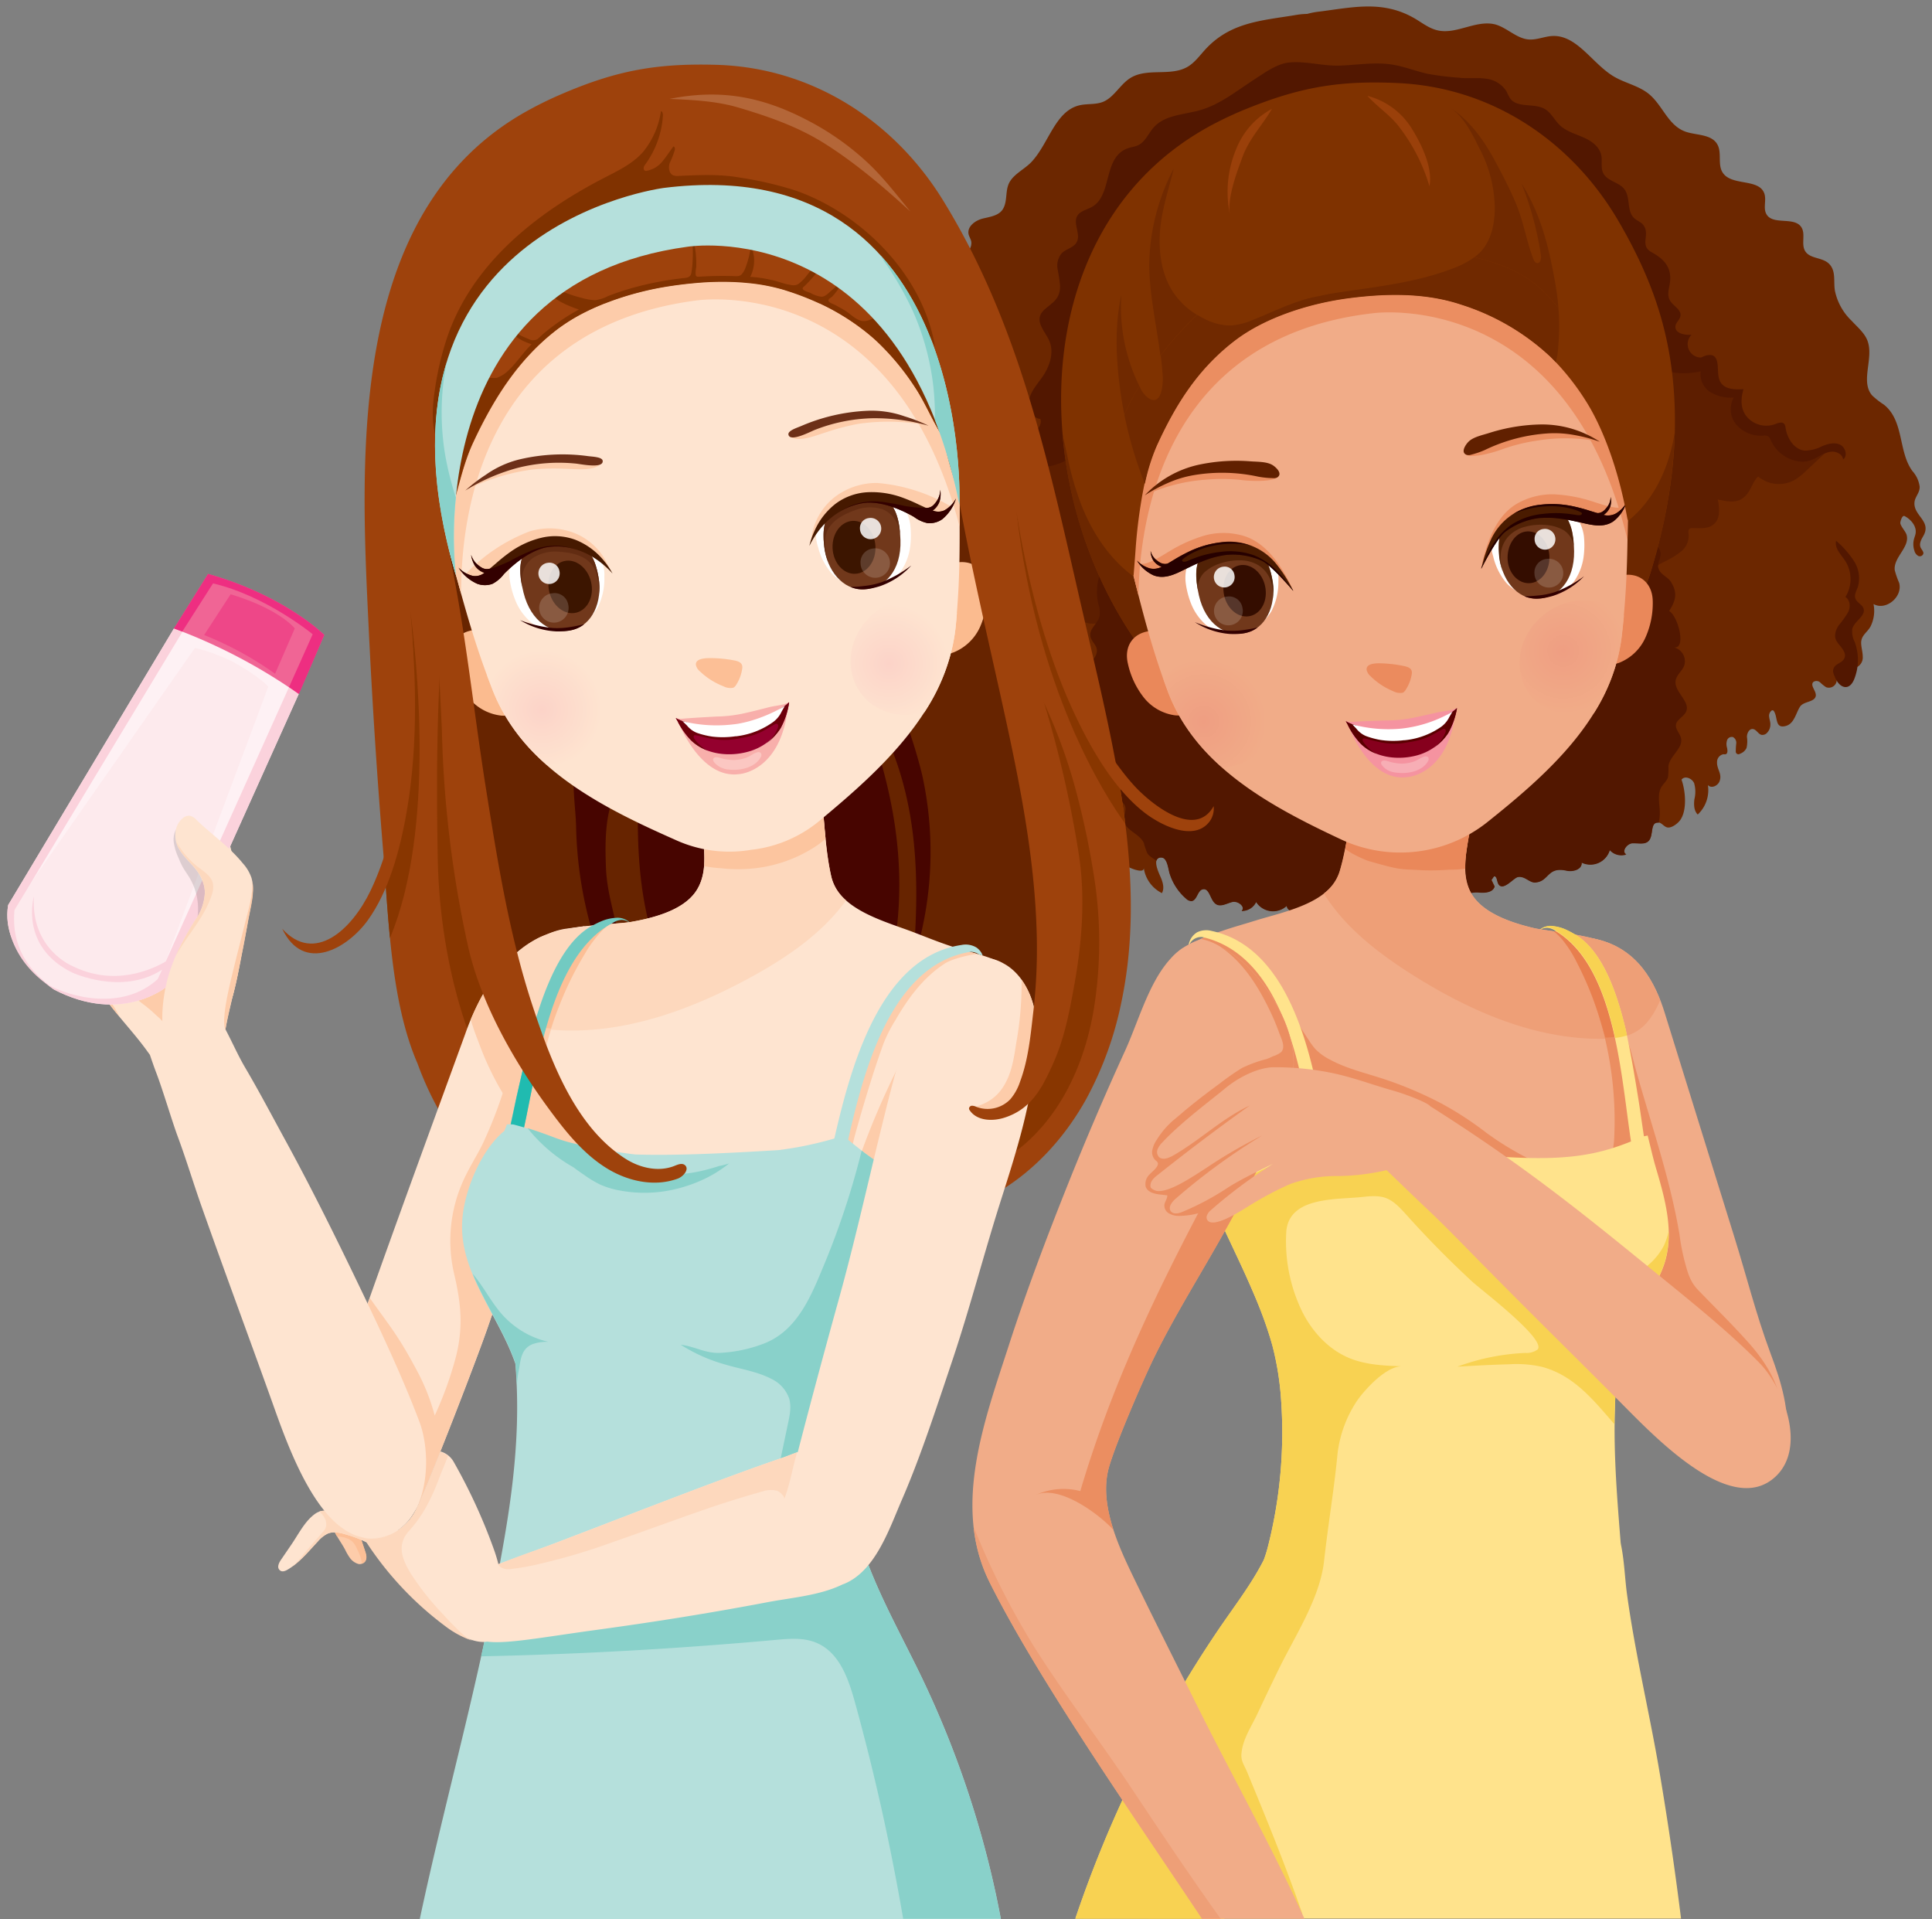 <svg xmlns="http://www.w3.org/2000/svg" xmlns:xlink="http://www.w3.org/1999/xlink" viewBox="-1.86 -1.65 490.65 487.31"><rect x="-1.86" y="-1.65" width="490.65" height="487.31" fill="#808080" stroke="none"/><defs><radialGradient id="a" cx="398.64" cy="145.8" r="16.09" gradientTransform="rotate(-8.1 604.178 833.513)" gradientUnits="userSpaceOnUse"><stop offset="0" stop-color="#ef9e82"/><stop offset="1" stop-color="#f1ac88"/></radialGradient><radialGradient id="c" cx="501.86" cy="146.43" r="16.12" gradientTransform="scale(-1 1) rotate(8 -69.78 -6258.805)" xlink:href="#a"/><radialGradient id="b" cx="104.24" cy="115.67" r="15.22" gradientTransform="rotate(-8.1 564.112 -75.563)" gradientUnits="userSpaceOnUse"><stop offset="0" stop-color="#fcd3c8"/><stop offset="1" stop-color="#fee4d0"/></radialGradient><radialGradient id="d" cx="798.77" cy="114.87" r="15.22" gradientTransform="scale(-1 1) rotate(8 -84.442 -7171.773)" xlink:href="#b"/></defs><title>Asset 1</title><g data-name="Layer 2"><g data-name="Layer 1"><path d="M485.66 121.95a7.32 7.32 0 0 0-1.81-3.94c-3.69-4.95-2.08-12.76-7.27-16.9a20.34 20.34 0 0 1-3-2.35c-3.08-3.6.53-9.49-1.2-13.95-.79-2-2.56-3.42-4-5a14.64 14.64 0 0 1-4.19-7.38c-.54-2.44.42-5.4-1.74-7.27-1.73-1.5-4.75-1.09-5.91-3.11-1-1.74.15-4.16-.86-5.89-1.75-3-7.43-.43-9-3.54-.76-1.49.06-3.36-.43-5-1.27-4.15-8.55-1.85-10.71-5.59-1.18-2-.11-4.83-1.21-6.91-1.38-2.62-5-2.4-7.72-3.2-5-1.47-6.17-7.17-10.21-10.08-2.56-1.84-5.74-2.47-8.44-4.08-5.45-3.25-9.3-10.54-15.55-10.27-2 .09-4 1.05-6.07.88-3.08-.26-5.49-3-8.48-3.82C372.9 3.31 367.85 7.3 363 6c-1.95-.5-3.61-1.78-5.35-2.83-8.09-4.82-15.65-3.01-24.33-1.89a20.06 20.06 0 0 0-3.21.6 20.06 20.06 0 0 0-3.25.34c-8.61 1.4-16.4 1.83-22.73 8.81-1.36 1.5-2.59 3.2-4.32 4.24-4.32 2.59-10.3.21-14.59 2.88-2.64 1.64-4.16 4.95-7 6.08-1.91.75-4.08.39-6.06.89-6.06 1.53-7.67 9.61-12 14.28-1.65 1.8-4.33 3-5.58 5.11s-.49 4.81-1.71 6.88c-1 1.72-3.25 2-5.14 2.46s-4 2-3.61 3.95c.14.67.57 1.25.69 1.92a3 3 0 0 1-1.48 2.93 11.71 11.71 0 0 1-3.17 1.18c-2.43.72-4.95 2.25-5.52 4.81-.48 2.16.56 4.55-.23 6.61-.7 1.82-2.58 2.75-4 4.06-2.1 2-2.14 4.09-2.85 6.68-.81 2.93-.61 2.36-2.51 4.57-4 4.64-3.36 7.43-2.81 13.68a21.92 21.92 0 0 1-2.24 11.85c-1 1.91-2.28 3.76-2.45 5.92-.38 4.77 4.77 9.38 2.84 13.71-1.29 2.89-4.53 4.26-3.86 7.89.3 1.64 1 3.28.7 4.92-.43 2.33-2.82 4.38-2 6.6.55 1.46 2.41 2.38 2.31 3.94s-2.2 2-2.45 3.48c-.3 1.73 2 2.74 2.57 4.21s-.34 3.06-.15 4.61c.25 2.11 2.46 3.81 2.07 5.89a9.39 9.39 0 0 0 1.16-1.48 7.59 7.59 0 0 0-.1-3.27c-.43-2.21-.7-5.12 1.25-6.07 1.88.75.18 3.62.19 5.71 0 3.3 4.89 4.54 5.47 7.79a21.61 21.61 0 0 1-.15 3.38c.07 3.69 5.29 5.92 7.78 3.31.29 2.88 2.31 3.2 3.12 5.61.36 1.07.39 2.35 1.2 3.1a1.85 1.85 0 0 0 2.27.16 2 2 0 0 0 .66-2.26c.46-.78 1.73-.18 2 .69a21.74 21.74 0 0 1 .21 2.74 6.1 6.1 0 0 0 1.85 2.91l2.28 2.4a4.39 4.39 0 0 0 2.19 1.52c.88.16 1.93-.52 1.81-1.44-.06-.46-.38-.86-.38-1.32a1.17 1.17 0 0 1 1.68-.89 2.64 2.64 0 0 1 1.23 1.87 15.22 15.22 0 0 0 .5 2.28 3.35 3.35 0 0 0 2.95 2.09 3.69 3.69 0 0 1 1.75.15c1.7.94 3.69 5.8 6.52 3.48.47-.39.32-1.17.06-1.74a2.3 2.3 0 0 1-.34-1.79 1.21 1.21 0 0 1 1.87-.22 3 3 0 0 1 .8 2.06 8.59 8.59 0 0 0 .29 2.24 2.82 2.82 0 0 0 2.84 1.84 1 1 0 0 0 .71-.32c.39-.49 0-1.2-.37-1.74s-.47-1.46.13-1.62.9.54 1.1 1.09a7.21 7.21 0 0 0 1.72 2.67c.51.5 1.25.93 1.87.61 1.21-.63.09-3.41.68-4.38a1.07 1.07 0 0 1 1.5-.41c.86.67-.1 2.23.49 3.17s2.75.49 3.07 1.71c.15.57-.25 1.11-.49 1.64a3.23 3.23 0 0 0 .27 3.07c.43.63 5.64 3.05 5.38 1.11a8.5 8.5 0 0 0 4.62 6.44c.67-1.18.26-2.7-.3-4s-2.4-5.08.18-5.1c1.59 0 1.75 3.12 2.19 4.3a13.94 13.94 0 0 0 4.12 6.15 2 2 0 0 0 1.34.6c1.44-.11 1.51-2.78 2.94-3 1.68-.3 1.81 2.75 3.24 3.74 1.23.85 2.78-.15 4.2-.51s3.44 1.25 2.37 2.28a4 4 0 0 0 3.68-2.28 5.11 5.11 0 0 0 7.76 1c.28 1.74 2.76 1.72 4.24.88s3.26-2 4.69-1.05c1 .64 1.25 2 2.17 2.68 1.34 1 3.16.17 4.67-.49 1.68-.74 4.13-1.9 6-2 1.65-.08 2.85 1.29 4.64.65a9.22 9.22 0 0 0 3.33-2.53 2.46 2.46 0 0 0 1.88 2.89 2.33 2.33 0 0 0 2.54-2.23 1.83 1.83 0 0 1 .14-1c.28-.42.94-.31 1.31 0a8.28 8.28 0 0 1 .87 1.26c1.28 1.75 4.5.88 4.76-1.29a2.28 2.28 0 0 1 .21-1c.41-.63 1.39-.32 1.92.21s1 1.26 1.72 1.38c.2-1.57 2.23-1.9 3.75-1.76s3.52 0 3.95-1.5l-.8-1.66.66-.94c.77-.16.71 1.21 1.11 1.93 1.17 2 3.86-1.58 5-1.77 1.73-.29 2.91 1.46 4.32 1.39 3.6-.18 3-4.12 8-3 1.66.37 4-.31 3.81-2.06a5.11 5.11 0 0 0 7.16-3.17 4 4 0 0 0 4.18 1.13c-1.32-.68.16-2.8 1.62-2.86s3.24.46 4.18-.71c1.08-1.36.34-4.31 2-4.51 1.17-.14 1.68 1.19 2.75 1.29s2.55-1.07 3.13-1.89c1.81-2.55 1.32-7.52.33-10.26.8-1.09 2.65-.37 3.2.89a7.88 7.88 0 0 1 .07 4.08c-.17 1.36-.13 2.94.85 3.88a8.5 8.5 0 0 0 2.58-7.49c.85 1 2.61.19 3-1.08.62-1.83-.76-2.95-.68-4.74a2 2 0 0 1 1.63-2 1.85 1.85 0 0 0 .58 0c.55-.21.46-1 .33-1.63a3.2 3.2 0 0 1 0-1.9 1.27 1.27 0 0 1 1.49-.83 1.64 1.64 0 0 1 .85 1.62 16.4 16.4 0 0 0-.12 2 .67.67 0 0 0 1.06.62 2.89 2.89 0 0 0 1.67-1.47 7.61 7.61 0 0 0 .1-2.81c0-.95.57-2.07 1.48-2s1.35 1.27 2.22 1.48a1.6 1.6 0 0 0 1.46-.57 3 3 0 0 0 .79-2.18c0-.61-.24-1.2-.3-1.81a1.67 1.67 0 0 1 .62-1.61.44.44 0 0 1 .27-.07.5.5 0 0 1 .34.27c1 1.61.21 4.47 3 3.71 2.17-.6 2.56-3.31 3.61-4.9.92-1.41 3.77-1.09 4-2.77.14-1.24-1.51-2.6-.63-3.49a1.39 1.39 0 0 1 1.75.12 9.86 9.86 0 0 0 1.48 1.19 2 2 0 0 0 2.71-1.62c.06-1.16-.91-2.39-.3-3.37.49-.8 1.66-.77 2.56-.49a4.76 4.76 0 0 0 2.72.47 2.76 2.76 0 0 0 1.63-2.75c0-1.14-.37-2.26-.4-3.4-.05-2 1.52-2.68 2.37-4.23a8.91 8.91 0 0 0 .77-5.72c3.13 1.79 7.5-1.84 6.5-5.4a21.63 21.63 0 0 1-1.11-3.2c-.38-3.28 3.93-5.86 3-9-.25-.85-1.56-2.21-1.59-3 0-.31.44-2.08 1.12-1.72 1.61.86 3.08 2.58 2.76 4.42-.08.47-.27.91-.39 1.36a5.15 5.15 0 0 0 .09 3 2.09 2.09 0 0 0 1 1.33.93.93 0 0 0 1.29-.66c0-.53-.44-.94-.68-1.42-.48-1 .13-2.1.66-3 2.2-3.84-2.7-5.16-2.23-8.69.15-1.11 1-2 1.23-3.09a3.19 3.19 0 0 0 .07-.72z" fill="#6c2700"/><path d="M285.44 119a22 22 0 0 0 2.64 16.46c1.26 2 2.89 4 3.27 6.34a11.9 11.9 0 0 1-.61 5.08c-1.11 3.91-1.36 9.5-6.25 10.38a5.05 5.05 0 0 1-5-2.14 5.37 5.37 0 0 1-8.28-.73 2.55 2.55 0 0 0-1-1.05 1.91 1.91 0 0 0-1.29.06 32.77 32.77 0 0 1-4.44 1.42 4.13 4.13 0 0 1-4.16-1.47 8.89 8.89 0 0 0-.83-1.43c-1-1.1-2.82-.45-4.32-.4s-4.27-1.06-4.83-2.65a8.87 8.87 0 0 1-.2-2.05c-.07-.69-.45-1.45-1.13-1.56a2.37 2.37 0 0 0-1.35.4 7 7 0 0 1-6.81-.47 8.56 8.56 0 0 0 7.19-8.45 6 6 0 0 0 4.42-1.24c2.17-1.56 4.1-3.6 3.61-6.42-.21-1.23-.76-2.57-.12-3.64a5.19 5.19 0 0 1 1.53-1.33 9.11 9.11 0 0 0 3.3-5.9c.39-2.3 0-4.56.06-6.84 3.53-1.1 7.84-1.49 10.11-4.69 2.46-3.46 4.09-11.59 10.06-10.24 3 .68 4.39 4.13 4.86 7.16a39.69 39.69 0 0 1-.43 15.4z" fill="#5d1e00"/><path d="M404.58 101.59a22 22 0 0 1 2.18 16.53c-.62 2.32-1.63 4.63-1.32 7a11.9 11.9 0 0 0 2 4.69c3 4.64 7 8.1 8.68 13.49a3.56 3.56 0 0 0 1.08 2c.64-.35.6-1.25.83-1.94.43-1.31 1.88-1.93 3.13-2.53a20.61 20.61 0 0 0 3.74-2.31 5.11 5.11 0 0 0 2.1-4.32c-.07-.56-.21-1.26.25-1.59a1.24 1.24 0 0 1 .71-.15c1.88 0 4 .27 5.43-1 1.7-1.44 1.44-4.08 1-6.27 3 .63 5.59 1.18 7.62-1.63 1-1.35 1.41-3.07 2.62-4.21a8.24 8.24 0 0 0 9.05 1 16.09 16.09 0 0 0 3.29-2.58l5.35-5-4.43.87c-2 .39-4.23.74-5.91-.4s-2.23-3.62-2.4-5.77c0 .46-3.25.27-3.56.21a13.36 13.36 0 0 1-3.62-1.59 5.85 5.85 0 0 1-3.48-5.9c.06-.78.19-1.7-.4-2.2a2.49 2.49 0 0 0-1.54-.36c-3.34-.16-4.08-1.94-5.52-4.2-1.3-2-.19-1.33-2.61-1.71-1.68-.26-3.1-.08-4.61-1.12-1.87-1.28-2.8-4-1.59-5.94-1.75-.7-3.7-.44-5.59-.44-5.32 0-9.34-8.61-14.79-5.55-2.68 1.5-3 5.21-2.61 8.25a39.69 39.69 0 0 0 4.92 14.67z" fill="#5d1e00"/><path d="M465.4 111.25c-1.4-.64-3.05-.19-4.48.39a9.75 9.75 0 0 1-4.44 1.14c-2.71-.26-4.47-3.1-4.88-5.78a1.92 1.92 0 0 0-.33-1c-.55-.65-1.58-.23-2.37.07a6.49 6.49 0 0 1-7.3-2.1c-1.52-2-1.35-4.52-.68-6.79-2.53.12-5.76.15-6.34-3.22-.35-2 .21-5-1.79-5.44a3.91 3.91 0 0 0-2.28.47l-.4.15a3.39 3.39 0 0 1-2.38-5.79c-1.77.16-4.29-.38-4.1-2.15.11-1 1.13-1.65 1.28-2.62.26-1.65-1.92-2.54-2.71-4s-.12-3.09.06-4.67c.43-3.84-1.73-5.89-4.66-7.5-3.23-1.78-.23-4.43-2.14-6.94-.57-.75-1.57-1.05-2.27-1.69-2-1.79-.91-5.29-2.53-7.4-1.39-1.81-4.36-2-5.37-4.08-.69-1.38-.18-3.06-.5-4.57-.47-2.19-2.56-3.64-4.62-4.53s-4.31-1.53-5.93-3.08c-1.34-1.29-2.16-3.14-3.76-4.08-2.72-1.6-7-.15-8.82-2.7a16 16 0 0 1-.93-1.78 7 7 0 0 0-5-3.19c-2.33-.39-4.71 0-7-.28a75.25 75.25 0 0 1-8.05-1c-3-.67-5.91-1.86-9-2.34-4.37-.69-8.83.1-13.25.26s-9.06-1.3-13.26-.74c-3 .4-6.4 2.91-8.88 4.52-4.29 2.8-8.39 6.09-13.29 7.51-4.12 1.19-9 1.19-11.85 4.39-1.35 1.51-2.12 3.64-3.95 4.53-.88.42-1.88.49-2.79.84-6.28 2.4-3.67 12.1-9.15 14.93-1.25.65-2.84 1-3.54 2.18-1.15 2 1 4.72-.17 6.72-.78 1.4-2.72 1.65-3.82 2.82a4.89 4.89 0 0 0-1 4 41.67 41.67 0 0 1 .62 4.16c.06 3.36-1.76 4.18-3.85 6-3 2.65-.29 5.13 1 7.77 1.45 3 .31 6.58-1.56 9.31-1.25 1.83-2.85 3.52-3.39 5.66s.59 4.94 2.8 5.12c.46 1.53-.8 3-2.12 3.94s-2.89 1.68-3.53 3.14a6.61 6.61 0 0 0-.32 3l.35 8.11a9.33 9.33 0 0 1-4.13 1.79c1.29 2 2.16 4.33 1.29 6.71a6.48 6.48 0 0 1-6.39 4.1c-.85-.06-2-.17-2.29.61a1.93 1.93 0 0 0 0 1c.37 2.69-.5 5.92-3 6.94a9.75 9.75 0 0 1-4.58.18c-1.54-.14-3.24-.1-4.41.91s-1.16 3.31.3 3.81c-.21-1.37 1.13-2.59 2.5-2.78 3-.42 5 1.48 8.16.17a9.26 9.26 0 0 0 5.54-7.24 2.16 2.16 0 0 1 .41-1.27 2.14 2.14 0 0 1 1.1-.47 8.32 8.32 0 0 0 5.71-4.5 6.15 6.15 0 0 0-1.3-6.93 9.81 9.81 0 0 0 5.29-3 5.39 5.39 0 0 0 .87-5.77c5.31-.44 11-2.73 12.38-8.15a17.12 17.12 0 0 0 .55-4.55 52.61 52.61 0 0 0 2.37-10.26c.74-4.62 1.53-9.35 3.87-13.4 4.59-7.94 14-11.6 20.37-18.23 5.85-6.12 8.85-13.3 17-17 4.28-2 9.06-2.49 13.76-2.69a107.14 107.14 0 0 1 51.14 10.6c5.38 2.61 10.64 5.76 14.52 10.31 3.69 4.32 6 9.7 9.48 14.16a46.69 46.69 0 0 0 7 6.9 16.71 16.71 0 0 0 1.61 3.51c2.91 4.78 9 5.37 14.19 4.27a5.39 5.39 0 0 0 2.48 5.28 9.81 9.81 0 0 0 5.93 1.36 6.15 6.15 0 0 0 .73 7 8.32 8.32 0 0 0 6.76 2.68 2.13 2.13 0 0 1 1.18.14 2.16 2.16 0 0 1 .76 1.1 9.26 9.26 0 0 0 7.38 5.35c3.44.35 4.75-2 7.77-2.49 1.37-.21 3 .57 3.19 1.95 1.24-.92.58-3.13-.82-3.77z" fill="#521700"/><path d="M420 198.32c.53-.92 1.45-1.62 1.75-2.64a18 18 0 0 0 .1-2.77c.34-2.66 3.82-4.54 3.19-7.15-.29-1.2-1.45-2.19-1.27-3.41s1.93-2 2.54-3.2c1.28-2.63-3.11-5.1-2.62-8 .24-1.41 1.59-2.36 2.14-3.69a3.6 3.6 0 0 0-2.63-4.71c3.39.55 1-8.15-1.17-9.23 1.72-2.72 2.17-4.58.51-7.33-.87-1.45-2.7-1.8-3.23-3.56-.4-1.33.79-2.66.55-4-.33-1.87-2.79-2.51-3.73-4.16a7.45 7.45 0 0 1-.57-3.24 13.52 13.52 0 0 0-6.87-10.77 8 8 0 0 0-5.7-1c-3.27.84-5 4.24-7 7-7.59 10.41-22.4 13.54-29.94 24-4.06 5.62-5.5 12.71-6 19.63a19.84 19.84 0 0 1-.93 5.85c-1.26 3.25-4.28 5.46-6.62 8.06-3-1.82-6.51-3.07-8.65-5.83a19.84 19.84 0 0 1-2.56-5.34c-2.43-6.49-5.84-12.88-11.34-17.1-10.21-7.85-25.3-6.62-35.54-14.42-2.68-2-5.34-4.8-8.71-4.67a8 8 0 0 0-5.17 2.6 13.52 13.52 0 0 0-3.5 12.28 7.44 7.44 0 0 1 .38 3.26c-.42 1.85-2.6 3.17-2.38 5.05.16 1.37 1.69 2.31 1.68 3.7 0 1.84-1.66 2.7-2.08 4.33-.8 3.11.16 4.77 2.59 6.88-1.82 1.67-1.57 10.67 1.52 9.18a3.6 3.6 0 0 0-1.18 5.27c.9 1.11 2.47 1.64 3.1 2.92 1.29 2.62-2.21 6.25-.23 8.4.94 1 2.76 1.09 3.34 2.34s-.3 2.4-.24 3.63c.14 2.68 4 3.49 5.1 5.94a18 18 0 0 0 .89 2.62c.54.84 1.53 1.25 2.29 1.9a1.15 1.15 0 0 1 1.25-.8c1.59 0 1.75 3.12 2.19 4.3a13.94 13.94 0 0 0 4.12 6.15 2 2 0 0 0 1.34.6c1.44-.11 1.51-2.78 2.94-3 1.68-.3 1.81 2.75 3.24 3.74 1.23.85 2.78-.15 4.2-.51s3.44 1.25 2.37 2.28a4 4 0 0 0 3.68-2.28 5.11 5.11 0 0 0 7.76 1c.28 1.74 2.76 1.72 4.24.88s3.26-2 4.69-1.05c1 .64 1.25 2 2.17 2.68 1.34 1 3.16.17 4.67-.49 1.68-.74 4.13-1.9 6-2 1.65-.08 2.85 1.29 4.64.65a9.22 9.22 0 0 0 3.33-2.53 2.46 2.46 0 0 0 1.88 2.89 2.33 2.33 0 0 0 2.54-2.23 1.83 1.83 0 0 1 .14-1c.28-.42.94-.31 1.31 0a8.29 8.29 0 0 1 .87 1.26c1.28 1.75 4.5.88 4.76-1.29a2.28 2.28 0 0 1 .21-1c.41-.63 1.39-.32 1.92.21s1 1.26 1.72 1.38c.2-1.57 2.23-1.9 3.75-1.76s3.52 0 3.94-1.5l-.8-1.66.66-.94c.77-.16.71 1.21 1.11 1.93 1.17 2 3.86-1.58 5-1.77 1.73-.29 2.91 1.46 4.32 1.39 3.6-.18 3-4.12 8-3 1.66.37 4-.31 3.81-2.06a5.11 5.11 0 0 0 7.16-3.17 4 4 0 0 0 4.18 1.13c-1.32-.68.16-2.8 1.62-2.86s3.24.46 4.18-.71c1.08-1.36.34-4.31 2-4.51a1.36 1.36 0 0 1 .46 0 10.74 10.74 0 0 0 .28-2.68c-.02-2.12-.66-4.44.34-6.29z" fill="#521700"/><path d="M253.39 199.35a4.94 4.94 0 0 0-.39-.35c-.75-.77-1.79-1.37-2.1-2.4-.9-3 1.8-5.39-1.31-7.93a24.62 24.62 0 0 1-3.3-2.58c-.92-1.06-1.32-2.79-.37-3.82a8.62 8.62 0 0 1-2.56-8.73c.55-1.89 1.75-3.94.78-5.65a23.76 23.76 0 0 0-2.88 6.22 8 8 0 0 0 1 6.59c.61.84 1.49 1.65 1.41 2.68s-1.12 1.81-1.2 2.85c-.16 2.07 3.11 2.45 4.2 4.22a5.71 5.71 0 0 1 .37 3.35c-.2 3.58 1.31 6.73 3.46 9.52.72.94 1.92 1.88 3 1.34a2.25 2.25 0 0 0 1-2.05 5.16 5.16 0 0 0-1.11-3.26z" fill="#521700"/><path d="M463.67 168.85a2 2 0 0 1 .32-1.13c.51-.75 1.55-1 2.16-1.64 1.63-1.79-.83-3.57-1.63-5-.7-1.22-.2-2.78.59-3.94a24.62 24.62 0 0 0 2.43-3.42c.58-1.28.47-3-.74-3.76a8.62 8.62 0 0 0 0-9.1c-1.07-1.65-2.81-3.27-2.37-5.19a23.76 23.76 0 0 1 4.53 5.14 8 8 0 0 1 1 6.59c-.35 1-1 2-.59 3s1.59 1.42 2 2.39c.74 1.94-2.28 3.24-2.82 5.24a5.71 5.71 0 0 0 .6 3.31 13.19 13.19 0 0 1-.06 9.34c-1.3 3.42-3.92 2.38-5-.51a3.75 3.75 0 0 1-.42-1.32z" fill="#521700"/><path d="M424 355.12c-4.28-11.1-7.68-25-11.27-36.3-4-12.51-10.09-30.71-13.57-43.37-2.31-8.41-3.14-10.37-3.44-19.11-.12-3.5 1.56-8.56 3-11.75s.75-8.55 4.08-7.91c11.52 2.22 15.89 11.72 18.11 18.87l17.73 57.08c3 9.62 5.5 19.6 9 29 3.05 8.18 5 14.64 4.35 23.83-.4 5.29-3 9.91-8.84 9.61-3.64-.19-8.64-1.73-11.11-4.5-4.27-4.71-5.54-8.93-8.04-15.45z" fill="#f1ac88"/><path d="M413.79 300c1.17-4.84-.11-10.68-.56-15.64q-.36-3.94-.78-7.88c-.21-1.95-1.1-3.79-1.29-5.75a18.6 18.6 0 0 1 .22-2.83c.08-2.17-.9-3.8-1.4-5.81s-.55-5.09-1.56-7a68.4 68.4 0 0 1 4.81 13.63c3.95 14.38 9 28.53 11.45 43.22a53.56 53.56 0 0 0 2.14 9.64 13 13 0 0 0 1.45 3 15.77 15.77 0 0 0 1.67 1.92c4.15 4.29 8.48 8.55 12.43 13 3.59 4.08 6.71 8.77 7.82 14.09-3.64-3.56-6.43-7.57-10.53-10.64a40.31 40.31 0 0 0-7.4-4.82c-5.46-2.63-10.9-5.31-16.22-8.22-1.11-3.87-2.22-7.65-3.34-11.18l-1-3c.16-.29.31-.59.45-.9 2.24-4.68.46-9.83 1.64-14.83z" fill="#eb8e61"/><path d="M291.82 248.95q.2-.68.45-1.35a20.93 20.93 0 0 1 2.63-5 13.19 13.19 0 0 1 3.54-3.45 47.29 47.29 0 0 1 9.92-4.35c2.85-1 5.75-1.78 8.62-2.68 7.41-2.3 19-4.41 21.42-12.48 1.71-5.7 2.52-12.56 3.46-18.48 5.54.89 8.63 2.52 14.18 2.83 3.21.18 6.53.63 9.73.62 2.73 0 7.15-1.93 6.13 2.56q-.78 3.4-1.28 6.88c-.55 3.78-.78 7.92 1.31 11.38 3 4.94 10.27 7.27 15.57 8.55 4.68 1.13 21.85 2.06 23.71 7.51a7.67 7.67 0 0 1 0 3.75c-1.71 10.48-.61 29.49 2.77 39.93 2.26 7 4.4 7.86 4.91 15 .48 6.74-.53 10.72-2.88 17-9.01 23.83-15.71 39.45-7.89 65.18-3.35 0 .86 12.29.86 12.29h-74.8a29.33 29.33 0 0 0 1.12-3.53c2.9-11.93-2-25.34-7.13-37.44-11.73-27.75-24.86-55.14-33.5-83.72-1.16-3.84-2.45-7.66-3.26-11.6a19.27 19.27 0 0 1 .41-9.4z" fill="#f1ac88"/><path d="M413.84 260.21c-2.63 1.63-5.87 1.92-9 1.94-17.32.09-33.89-7.27-48.5-16.58-8.39-5.35-16.67-11.77-22-20.32a11.21 11.21 0 0 0 4-5.6c1.71-5.7 2.52-12.56 3.46-18.48 5.54.89 8.63 2.52 14.18 2.83 3.21.18 6.53.63 9.73.62 2.73 0 7.15-1.93 6.13 2.56q-.78 3.4-1.28 6.88c-.55 3.78-.78 7.92 1.31 11.38 3 4.94 10.27 7.27 15.57 8.55 2.72.66 9.66 1.24 15.36 2.69 9.85 1.94 14.44 9.19 16.95 15.73-1.38 3.07-3.09 6.06-5.91 7.8z" fill="#ee9f77"/><path d="M316 285.21a4.7 4.7 0 0 1 1.36-2.09 22.78 22.78 0 0 1 3.32-1.92 10.33 10.33 0 0 0 4.45-7.5c.59-4.33-.66-9-2.1-13a59.28 59.28 0 0 0-2.74-6.4c-2.82-5.72-6.26-11.08-11.39-14.91a13.78 13.78 0 0 0-5.73-2.58l1.07-.44a12.72 12.72 0 0 1 4.29 1.24c10.13 4.69 16.18 16.22 22.14 25.1a16.33 16.33 0 0 0 1.59 2.11 13.81 13.81 0 0 0 3.54 2.56c4.51 2.46 9.48 3.52 14.31 5.16a96.82 96.82 0 0 1 14.19 6.08 84.75 84.75 0 0 1 11.3 7.38 76.59 76.59 0 0 0 18.4 9.93 16.3 16.3 0 0 0 6.78 1.51c5.15-.31 7.07-5.42 7.29-9.86a90.64 90.64 0 0 0-4.07-31.86 83.05 83.05 0 0 0-5.41-13 30.49 30.49 0 0 0-3.74-5.85 15.15 15.15 0 0 0-2.14-2.06l2.92.43a36.82 36.82 0 0 1 5.72 6.58 52.47 52.47 0 0 1 8.25 18.91c1.7 7 2.51 14.21 3.56 21.35a96.37 96.37 0 0 1 1 13.36c0 5.52-4 12.85-10.36 12.68-5.63-.15-11.14.27-16.77-.72-11.05-2-21.57-7.3-32.79-7.17a67.65 67.65 0 0 0-8.32.78c-2.28.31-5.67 1.33-7.9.66s-4.74-1-6.69-2c-2.44-1.2-4.73-2.51-7.27-3.56-2.72-1.13-5.48-2.54-7.15-5a7 7 0 0 1-.91-5.9z" fill="#eb8e61"/><path d="M404 255.72a83 83 0 0 0-5.41-13 30.48 30.48 0 0 0-3.74-5.85 15.14 15.14 0 0 0-2.14-2.06l.82.12.43.06h1.68a36.81 36.81 0 0 1 5.72 6.58 52.47 52.47 0 0 1 8.25 18.91l.22.95a23.59 23.59 0 0 1-4 .41q-.83-2.95-1.83-6.12z" fill="#e87f4e"/><path d="M359.12 219.33c-5.6-.38-4.61.19-13.31-2.31-1.27-.37-5.1-2.17-6-3.13.51-3.07 1.6-9.85 2.06-12.72l1.25.22a3.43 3.43 0 0 0 .57.32 30.84 30.84 0 0 0 3.82.89 48.81 48.81 0 0 0 8.44 1.4h.26c3.16.19 6.42.62 9.57.61 2.73 0 7.15-1.93 6.13 2.56q-.78 3.4-1.28 6.88a30.4 30.4 0 0 0-.37 4.89 26.73 26.73 0 0 1-4.1.26 62.34 62.34 0 0 1-7.04.13z" fill="#ea885a"/><path d="M410.52 257.88c-2.52-9.86-6.23-18.51-12.28-22.16-.43-.26-1.41-.84-1.86-1a10.73 10.73 0 0 0-3.73-1.16 4.37 4.37 0 0 0-3.39.83h.14a3.07 3.07 0 0 1 2.18-.36 4.1 4.1 0 0 1 1.67.77c15.27 9.25 16.54 37.22 19.21 54.1l3.4-.54c-.41-2.58-.81-5.42-1.25-8.41 0-.01-2.34-15.41-4.09-22.07z" fill="#ffe38c"/><path d="M392.66 233.52a10.73 10.73 0 0 1 3.73 1.16c.45.21 1.43.79 1.86 1 6 3.65 9.75 12.29 12.28 22.15.26 1 .53 2.17.81 3.46a16.41 16.41 0 0 1-3 .63c-2.46-11.26-6.54-21.83-14.69-27l-.33-.21a4.1 4.1 0 0 0-1.67-.77 3.07 3.07 0 0 0-2.18.36h-.14a4.37 4.37 0 0 1 3.33-.78z" fill="#f8d252"/><path d="M305.87 234.76c21.42 4.59 26.39 36.07 29.17 53.58l-3.4.54c-2.72-17.18-7.1-47.74-28.09-52.56a3.26 3.26 0 0 0-3.44 2.09l-.13.06a4.64 4.64 0 0 1 2.18-3.37 5.26 5.26 0 0 1 3.71-.34z" fill="#ffe38c"/><path d="M277.92 467.63q5.19-12.69 11.5-24.89a303.26 303.26 0 0 1 18.15-30.53c4.08-6 8.35-11.48 11.5-17.69a29.17 29.17 0 0 0 1.08-3.43A117.58 117.58 0 0 0 323.5 354a74 74 0 0 0-2.2-13.91c-4.52-16.26-13.94-30.41-20.28-49.07 13.41-1.33 32.21-4.15 32.7-4.09 55 7.39 65.22 7.29 81.65 0 .15 0 .58-.09 1.21-.22.71 2.79 1.3 5.53 2.12 8.3 2.3 7.77 4.61 16.08 2.25 23.83-1.85 6.08-6.25 10.88-9 16.51-3.27 6.61-3.51 14.42-3.71 21.67-.3 11 .6 22.06 1.48 33.06.05.33.1.64.16.91.79 4 .9 8.07 1.44 12.1 2 14.64 5.46 29.1 8 43.65q3.31 19.34 5.74 38.82H271.23q3.06-9.04 6.69-17.93z" fill="#ffe38c"/><path d="M412.57 322.19l4.43 4.71a33.88 33.88 0 0 0 3.9-8 24.45 24.45 0 0 0 1-7.86 17.11 17.11 0 0 1-1.21 3.65 16.67 16.67 0 0 1-8.12 7.5z" fill="#f8d252"/><path d="M309.06 485.62c1.2-4-2.63-7.78-4.52-10.87-.89-1.46-2.24-3.47-1.19-5.12s3.44-3.09 5.08-3.92a3.46 3.46 0 0 1 1.5-.46 3.5 3.5 0 0 1 1.69.56c7.44 4.16 10.5 13.45 17.29 18.62-4.24-12.24-9.14-24.22-14.09-36.18-.66-1.6-1.53-2.64-1.41-4.45.24-3.63 2.46-6.9 4-10.11q2.69-5.76 5.48-11.46c4.1-8.41 10.45-18 11.5-27.42.37-3.33.81-6.65 1.26-10 .74-5.42 1.52-10.84 2.07-16.3a30.6 30.6 0 0 1 5.05-14.44c2-2.88 7.47-8.9 11.47-8.75-4.47-.16-9-.35-13.2-2-5.57-2.23-9.88-7-12.45-12.42a40.82 40.82 0 0 1-3.78-19.85c.78-9 13-8 19.63-8.77 5.5-.63 7.1.38 10.85 4.54q8 8.92 16.84 17.09c2.19 2 19 14.77 16.46 17.16a4.69 4.69 0 0 1-3.1.85 56.32 56.32 0 0 0-17.21 3.48c4.35-.25 8.7-.49 13.05-.6a29.86 29.86 0 0 1 8.16.59c8.31 2.12 13.25 8.43 18.6 14.56l.06.07q0-1.49.05-3a124.26 124.26 0 0 1 1.14-13.68c-4.72-4.28-10.19-7.92-14.76-12.34-5.51-5.34-11.48-10.15-17.1-15.37a105 105 0 0 1-8-8.17 75.58 75.58 0 0 0-9-9 45 45 0 0 0-9-5.77c-13.59-6.57-31.16.48-42.71 8.45a14 14 0 0 0-2.82 2.55c5.61 12.86 11.89 24 15.33 36.41a74 74 0 0 1 2.22 13.9 117.59 117.59 0 0 1-3.34 37.05 34 34 0 0 1-1.06 3.43c-3.18 6.21-7.44 11.66-11.53 17.69a303.27 303.27 0 0 0-18.15 30.53q-6.31 12.17-11.5 24.89-3.63 8.88-6.69 18z" fill="#f8d252"/><path d="M301.44 430.05c-5.33-10.78-10.79-21.49-16-32.34-3.75-7.83-8.14-17.94-5.7-26.7 1.73-6.19 8.75-22.4 11.58-28.15 5.62-11.4 12.47-22.1 18.59-33.23 6.28-11.39 12.54-23.29 16.06-35.89 2.89-10.31-3.27-21.93-10.45-29.36a27.73 27.73 0 0 0-7.46-5.59 13.38 13.38 0 0 0-4.63-1.7c-1.37-.07-2.8.78-4 1.46-8.42 4.81-11.41 17.54-15.6 26.71q-7.72 16.89-14.61 34.14c-5.31 13.31-10.52 27.1-14.87 40.56-6.18 19.1-14.44 41-4.93 60.09 12.43 24.95 37.1 60.11 54 85.55h26c-8.5-18.81-18.86-37.14-27.98-55.55z" fill="#f1ac88"/><path d="M285.66 452.71c-8.14-12.24-17.14-23.9-25-36.34a197.35 197.35 0 0 1-15.26-30.31 41 41 0 0 0 4 14c12.43 24.95 37.1 60.11 54 85.55h4.74c-7.76-10.8-15.14-21.89-22.48-32.9z" fill="#ee9f77"/><path d="M312.83 293.08c-4.69 2.75-7.46 7.8-10 12.61C290.55 329 280 351.63 272.49 377a16.89 16.89 0 0 0-11.33 1c5.84-2.68 15.83 4.6 19.75 8.86-1.7-5.25-2.56-10.75-1.16-15.79 1.73-6.19 8.75-22.4 11.58-28.15 5.62-11.4 12.47-22.1 18.59-33.23 3.22-5.84 6.43-11.81 9.27-17.93a9.37 9.37 0 0 0-6.36 1.32z" fill="#eb8e61"/><path d="M308.88 239.34c5.13 3.83 8.57 9.19 11.39 14.91a59.24 59.24 0 0 1 2.74 6.4c.17.48.38.94.55 1.42.41 1.09.85 2.55-.1 3.49a6.26 6.26 0 0 1-2 1 15.64 15.64 0 0 1-1.62.71 34.22 34.22 0 0 0-6.24 2.26 62.63 62.63 0 0 0-5.74 4q-3.72 2.71-7.3 5.59c-1.5 1.2-2.93 2.49-4.42 3.7a21.27 21.27 0 0 0-4.21 4.94 6.68 6.68 0 0 0-1.16 2.74 2.79 2.79 0 0 0 1 2.65c1.43 1-1.05 2.69-1.74 3.49a3.33 3.33 0 0 0-.93 3.06c.49 1.44 2.3 1.86 3.81 2l1.67.2c.05.87-.66 1.61-.74 2.48a2.32 2.32 0 0 0 1.13 2.08 5 5 0 0 0 2.38.66 19.47 19.47 0 0 0 6.75-1.2c0 .58-.35 1.11-.45 1.69a2.43 2.43 0 0 0 1.87 2.49 6.11 6.11 0 0 0 4.42-.6c6.27-11.36 12.49-23.23 16-35.79 2.89-10.31-3.27-21.93-10.45-29.36a27.88 27.88 0 0 0-7.23-5.47h-.08z" fill="#eb8e61"/><path d="M290.3 299.34c.07-1.16 1-2 2-2.74 7.54-6 15.41-11.94 23.24-17.52-6.83 3.22-11.8 8.05-18.27 12-1.12.67-3.46 2.26-4.76 1.12a1.89 1.89 0 0 1-.39-2 5.38 5.38 0 0 1 1.25-1.79c4.73-5.08 12.3-10.67 15.83-13.61 3.84-3.2 8.8-5.42 12.44-5.43a71 71 0 0 1 15.45 1.6c5.36 1.2 9.69 2.89 15 4.38 2.42.68 8.37 2.82 9.3 3.93 23.24 14.72 37.61 26.29 55.66 41 9 7.34 19.73 15.83 27.92 24.18 6.14 6.27 12 21.36 4.14 28.81-11.29 10.68-30.9-10.24-39.41-18.77-13.1-13.14-21.65-21.48-34.68-34.68C370.27 315 365 309.51 360.18 305c-2.52-2.38-6.93-6.64-9.9-9.5A57.4 57.4 0 0 1 338 297a34.53 34.53 0 0 0-12.3 2.06 85.73 85.73 0 0 0-9.62 5.06c-1.38.77-10.06 6.81-11.42 3.88a1.34 1.34 0 0 1 .07-1.16 3.15 3.15 0 0 1 .65-.94 122.72 122.72 0 0 1 16.06-12c-1.62.77-7.65 3.63-11.19 5.85a69.54 69.54 0 0 1-11.95 6.4c-.94.36-2.17.6-2.8-.19-.77-1 .21-2.33 1.14-3.15a160.9 160.9 0 0 1 22-16.09 121.94 121.94 0 0 0-13.91 8.06c-4 2.59-9.72 6.44-12.79 6a3.14 3.14 0 0 1-1.47-.74 1.08 1.08 0 0 1-.17-.7z" fill="#f1ac88"/><path d="M378.42 181.33c16.08-6.43 33.65-20.17 38.94-37.76 4.17-13.85 6.6-27.68 6.08-42.11-.66-17.82-5.44-31.91-14.44-47.25-11.71-19.9-31.77-33.58-55.58-34.75-15.12-.74-25.16 1-39.1 6.68a91.56 91.56 0 0 0-8.34 3.91c-46.79 24.95-47.12 89.3-20.61 129.27 14.68 22.13 43.06 34.26 69.2 29.56 8.2-1.47 16.08-4.44 23.85-7.55z" fill="#7f3200"/><path d="M361.17 45.64c.88-4.71-2-10.64-4.53-14.7a18.76 18.76 0 0 0-11.23-8.25c2.45 2.74 5.56 4.71 7.85 7.62a46.14 46.14 0 0 1 7.91 15.33z" fill="#9a400a"/><path d="M310.56 53.11c-.95-4.11 1.73-11.15 3.16-15 1.79-4.75 5-7.92 7.43-12.11a19.82 19.82 0 0 0-9.09 10.26 28 28 0 0 0-1.5 16.85z" fill="#9a400a"/><path d="M300.25 168.64c1.81-2 2.2-4.94 2.28-7.65a48.3 48.3 0 0 0-1.21-12c-4 1-8.35-.18-12-2.16-7.91-4.29-13.43-12.14-16.67-20.54a75.76 75.76 0 0 1-3.49-12.37c-.34-1.69-.81-3.57-1.2-5.49a109.69 109.69 0 0 0 17.38 50.9 65 65 0 0 0 10 11.72 7.75 7.75 0 0 0 4.91-2.41z" fill="#6c2700"/><path d="M423.48 108c-1.19 7.69-4.2 15.17-9.66 20.64-2.94 2.95-6.73 5.31-10.89 5.5A48.28 48.28 0 0 0 405.2 146c.85 2.58 2.06 5.26 4.37 6.68a7.14 7.14 0 0 0 3.22 1 43.78 43.78 0 0 0 4.57-10.12 133.78 133.78 0 0 0 6.12-35.56z" fill="#6c2700"/><path d="M392.88 69c-1.55-8.63-3.64-16.55-8.35-24.09a81.63 81.63 0 0 1 4.94 18.24c.13.86-.13 2.13-1 2-.49-.07-.75-.59-.92-1-1.75-4.58-2.47-9.42-4.37-14-1.46-3.5-3.19-6.88-5-10.24-2.93-5.6-6.65-11-12-14.35 3.64 2.23 5.82 6.74 7.65 10.42a33.36 33.36 0 0 1 3.91 14.54c.1 4.22-.73 8.7-3.59 11.8a18.37 18.37 0 0 1-7.09 4.29c-9.21 3.54-19.14 4.59-28.89 6.06-1.61.24-3.25.51-4.85.91a34.53 34.53 0 0 0-4.79 1.18c-4.13 1.32-8 3.23-12.08 4.84a17.07 17.07 0 0 1-5.9 1.48A14.87 14.87 0 0 1 304 79.3a19.89 19.89 0 0 1-5.83-4.15c-4.17-4.29-5.72-10.15-5.51-16.77.2-6 2.18-11.41 3.55-17.2A53.76 53.76 0 0 0 290 65.84c.13 9.42 2.74 18.58 3.34 28 .13 2-.21 8-3.7 5.64a6.27 6.27 0 0 1-1.83-2.48 45.46 45.46 0 0 1-4.89-23.83c-1.75 8-1.36 16.57-.23 24.67a102.18 102.18 0 0 0 7 25.33c-.46-1.11 1.46-4.64 1.83-5.73a48.49 48.49 0 0 1 3-6.83 74.11 74.11 0 0 1 37.66-34c9.91 0 19.83.37 29.53 2.29 11.46 2.27 22.7 6.91 31.16 15-.35-.33.82-5.15.89-5.86a66.82 66.82 0 0 0 .38-6.83A66.82 66.82 0 0 0 392.88 69z" fill="#702900"/><path d="M296.54 180c3.33.37 9.61-1.64 8.77-6.14a6.17 6.17 0 0 0-.75-1.8c-2.84-5.17-6.78-13.69-13.6-13.51-4.78.13-7.46 3.66-6.39 8.28a21.26 21.26 0 0 0 4.05 8.65 12.23 12.23 0 0 0 7.92 4.52z" fill="#ea885a"/><path d="M409.33 166.66c-3.15 1.13-9.72.64-10-3.93a6.17 6.17 0 0 1 .31-1.93c1.56-5.69 3.41-14.89 10.09-16.3 4.67-1 8.1 1.83 8.14 6.57a21.26 21.26 0 0 1-1.93 9.35 12.23 12.23 0 0 1-6.61 6.24z" fill="#ea885a"/><path d="M407 100.39a63.29 63.29 0 0 0-11-18.76c-11.7-13.64-28.24-20.07-45.79-19.3-12.2.53-24.7 3.41-35.48 9.31-14.49 7.93-26 20.86-30.57 37.08-3 10.61-1.69 22 1 32.51 3.09 12.18 5.11 20.61 9.42 32.39 7.15 19.55 27 29.87 44.47 38.05a35.55 35.55 0 0 0 36.5-4.3c15.06-12 32-26.67 34.41-47.34 1.46-12.46 1.46-21.12 1.63-33.69a70.66 70.66 0 0 0-4.59-25.95z" fill="#f1ac88"/><path d="M411.24 118.25c-4.65-25.35-20-60.12-69.63-55.14q-2.4.33-4.79.79c-13.92 2.89-55.54 15.81-53.71 67a94 94 0 0 0 2.06 10.35c.74 2.93 1.43 5.65 2.09 8.25.31-19.6 6.74-65.64 59.68-71.62 0 0 49.14-6.76 64.52 57.58.05-2.86.08-5.85.13-9.1a70.43 70.43 0 0 0-.35-8.11z" fill="#eb8e61"/><path d="M354.34 174.27a3.79 3.79 0 0 1-2.48-.44 17.53 17.53 0 0 1-5.71-3.82 2.79 2.79 0 0 1-.94-1.57c-.2-1.88 3.16-1.67 4.25-1.62a32.14 32.14 0 0 1 5.2.66c1.26.26 2.27.69 2 2.11a10 10 0 0 1-1.58 4 2.23 2.23 0 0 1-.55.61z" fill="#eb8b5e"/><path d="M321.66 184.09c2.63-7.36-1.82-15.66-9.93-18.54-7-2.49-14.51-.1-18.09 5.37q.46 1.31 1 2.68a48.53 48.53 0 0 0 14 19.7c5.58-.43 11.15-3.96 13.02-9.21z" fill="url(#a)"/><path d="M390.81 154c-7 5.08-8.84 14.3-4.22 20.61 3.44 4.69 10.55 6.3 16.37 4.79A46.91 46.91 0 0 0 410 160c.22-1.85.4-3.61.56-5.31l-.09-.06c-4.98-4.84-13.33-5.25-19.66-.63z" fill="url(#c)"/><path d="M294.65 120.07c-.85.38-5.81 4.08-5.81 4.08a44.54 44.54 0 0 1 15.64-4 45.16 45.16 0 0 1 8.76.08c3.55.44 8.61.37 9.45-.81a4.64 4.64 0 0 0-.62-1.32 8 8 0 0 0-1-.39c-.94-.09-.21-.29-1.1-.49-1.22-.27-2.47-.48-3.73-.63a39.2 39.2 0 0 0-10.8.17 46.72 46.72 0 0 0-10.79 3.31z" fill="#eb8e61"/><path d="M302.5 116.38a26.62 26.62 0 0 0-13.64 7.77 40.19 40.19 0 0 1 6.06-3.23 27.6 27.6 0 0 1 6.45-1.92 43.11 43.11 0 0 1 16.34.4 22.62 22.62 0 0 0 3.78.37 1.8 1.8 0 0 0 1.08-.22c1.43-1-.56-2.74-1.45-3.21-1.49-.79-3.79-.71-5.44-.84a45.88 45.88 0 0 0-13.18.88z" fill="#612000"/><path d="M290 143.11a11.78 11.78 0 0 1-2.33-1.59 4.77 4.77 0 0 0 2.3-.38c2.39-.89 5.07-2.9 7.35-4.05a37.48 37.48 0 0 1 6.82-2.77 18.08 18.08 0 0 1 9-.11c4.29 1 9 4.41 13.44 14.08-6-11.08-17-12.19-22-10.42a16 16 0 0 0-3.64 1.79c-2.92 2-6.15 5.11-10 3.83a7.09 7.09 0 0 1-.94-.38z" fill="#eb8e61"/><path d="M299.27 146.43a22.32 22.32 0 0 0 1.33 5.15 14.06 14.06 0 0 0 3.44 5.11 5.25 5.25 0 0 0 2.93 1.52c.78.12 1.37.56 2.16.64a16.7 16.7 0 0 0 3.21-.2 12.72 12.72 0 0 0 3.11-.22 9.27 9.27 0 0 0 3.5-2.29 12.62 12.62 0 0 0 2.07-2.57 15.94 15.94 0 0 0 1.78-7.57 8.74 8.74 0 0 0-.29-3c-.55-1.68-2.33-2.64-3.78-3.45a13.54 13.54 0 0 0-5.48-1.69 22.06 22.06 0 0 0-3.32 0c-3.73.26-9.63.7-10.56 5.23a10.78 10.78 0 0 0-.1 3.34z" fill="#fff"/><path d="M309.83 137.17c-6 0-9.45 2.55-7.22 12.36 1.68 7.4 6.85 10.65 11.91 9.54s7.72-6.83 6.81-12.95c-1.33-8.84-5.46-8.9-11.5-8.95z" fill="#71381b"/><path d="M310.47 159.34a18.91 18.91 0 0 1-8.88-3 30.32 30.32 0 0 0 8 2.14 19.71 19.71 0 0 0 4.58-.17 31.83 31.83 0 0 0 3.32-.62c-1.9 1.54-4.39 1.76-7.02 1.65z" fill="#300"/><path d="M312.84 141.92c-2.88.63-4.59 4-3.83 7.57s3.71 5.93 6.59 5.3 4.59-4 3.83-7.57-3.71-5.93-6.59-5.3z" fill="#340d00"/><path d="M319 139.71a16.08 16.08 0 0 0-5.76-2.44c-1-.08-2.17-.09-3.37-.1-5.73 0-9.09 2.29-7.52 10.9a5.68 5.68 0 0 1 1.61-4.33 10.54 10.54 0 0 1 3.89-2.25 14.86 14.86 0 0 1 5.2-.85 8.92 8.92 0 0 1 4.93 1.41 8 8 0 0 1 2.61 3.09 11 11 0 0 1 .85 4.88v.37a15.55 15.55 0 0 0-.06-4.26c-.52-3.13-1.32-5.13-2.38-6.42z" fill="#522206"/><path d="M308.82 142.26a2.64 2.64 0 1 0 2.81 2.07 2.49 2.49 0 0 0-2.81-2.07z" fill="#fff" opacity=".84"/><path d="M309.79 149.84a3.66 3.66 0 1 0 3.89 2.87 3.45 3.45 0 0 0-3.89-2.87z" fill="#fff" opacity=".17"/><path d="M322.65 142.06a15.28 15.28 0 0 0-14.54-6 25.34 25.34 0 0 0-7.6 2.15 43.84 43.84 0 0 0-4.29 2.32l-1.63 1h-.21a2.78 2.78 0 0 1-1.83-.44 6 6 0 0 1-.7-.51 4.2 4.2 0 0 1-1.5-2.32 5 5 0 0 0 .61 2.28 4.3 4.3 0 0 0 2.19 1.74 4.34 4.34 0 0 1-2.95.41 7.32 7.32 0 0 1-3.32-2 9.65 9.65 0 0 0 4.23 3.75c3.26 1.25 6.36-.83 9.16-2.1a39.26 39.26 0 0 1 4.92-2.08 24.07 24.07 0 0 1 4.31-1 17.89 17.89 0 0 1 8.94 1.41c2.4 1.11 6.49 5.83 8.13 7.72a35.31 35.31 0 0 0-3.92-6.33z" fill="#4a1b00"/><path d="M326.46 148.14c-2-2.43-4.64-6.73-10-8.83a17.92 17.92 0 0 0-8.42-.8 27.07 27.07 0 0 0-5.33 1.15c-.78.25-1.53.55-2.29.84-.44.17-1.6.81-2 .35-.23-.25.13-.53.34-.69 0 0 5.92-5 16.48-3.42a17.35 17.35 0 0 0-7.14-.64 25.35 25.35 0 0 0-7.6 2.15 43.87 43.87 0 0 0-4.29 2.32l-1.24.73a1.9 1.9 0 0 1-1.25.25l-.35-.07a3.3 3.3 0 0 1-.82-.37 6 6 0 0 1-.7-.51 4.2 4.2 0 0 1-1.5-2.32 5 5 0 0 0 .61 2.28 4.3 4.3 0 0 0 2.19 1.74 4.34 4.34 0 0 1-2.95.41 7.33 7.33 0 0 1-3.32-2 9.65 9.65 0 0 0 4.23 3.75c3.26 1.25 6.36-.83 9.16-2.1a39.28 39.28 0 0 1 4.92-2.08 24.07 24.07 0 0 1 4.31-1 17.89 17.89 0 0 1 8.94 1.41c2.4 1.11 6.49 5.83 8.13 7.72z" fill="#260000"/><path d="M408.63 129.13a11.79 11.79 0 0 0 1.9-2.09 4.77 4.77 0 0 1-2.32.17c-2.53-.31-5.6-1.64-8.09-2.23a37.49 37.49 0 0 0-7.28-1.1 18.07 18.07 0 0 0-8.76 2c-3.94 2-7.68 6.37-9.8 16.82 3.25-12.17 13.66-15.79 19-15.25a16 16 0 0 1 4 .9c3.29 1.22 7.17 3.54 10.62 1.4a7.09 7.09 0 0 0 .73-.62z" fill="#eb8e61"/><path d="M400.39 134.52a22.32 22.32 0 0 1-.09 5.32 14.06 14.06 0 0 1-2.16 5.77 5.25 5.25 0 0 1-2.5 2.16c-.73.3-1.2.86-2 1.12a16.7 16.7 0 0 1-3.17.55 12.72 12.72 0 0 1-3.08.51 9.27 9.27 0 0 1-3.94-1.41 12.63 12.63 0 0 1-2.61-2 15.94 15.94 0 0 1-3.51-7 8.74 8.74 0 0 1-.42-3c.15-1.76 1.65-3.11 2.87-4.23a13.54 13.54 0 0 1 4.94-2.91 22.06 22.06 0 0 1 3.24-.74c3.69-.62 9.53-1.55 11.48 2.63a10.78 10.78 0 0 1 .95 3.23z" fill="#fff"/><path d="M388 128c5.87-1.45 9.78.28 9.9 10.34.09 7.59-4.19 11.95-9.37 12.05s-9.1-4.85-9.63-11c-.81-8.95 3.2-9.98 9.1-11.39z" fill="#71381b"/><path d="M392.49 149.68a18.91 18.91 0 0 0 7.94-5 30.32 30.32 0 0 1-7.32 4 19.7 19.7 0 0 1-4.49.9 31.85 31.85 0 0 1-3.37.17c2.24 1.01 4.75.65 7.24-.07z" fill="#300"/><path d="M386.14 133.29c2.95-.06 5.4 2.84 5.49 6.47s-2.23 6.63-5.18 6.69S381 143.61 381 140s2.19-6.65 5.14-6.71z" fill="#340d00"/><path d="M379.68 132.55a16.08 16.08 0 0 1 5-3.71c1-.32 2.09-.59 3.25-.88 5.57-1.37 9.37.11 9.85 8.85a5.68 5.68 0 0 0-2.57-3.84 10.54 10.54 0 0 0-4.3-1.29 14.86 14.86 0 0 0-5.25.39 8.91 8.91 0 0 0-4.46 2.52 8 8 0 0 0-1.82 3.61 11 11 0 0 0 .31 4.95l.09.35a15.55 15.55 0 0 1-.94-4.16c-.24-3.1.07-5.25.84-6.79z" fill="#522206"/><path d="M390.12 132.68a2.64 2.64 0 1 1-2.25 2.67 2.49 2.49 0 0 1 2.25-2.67z" fill="#fff" opacity=".84"/><path d="M390.94 140.28a3.66 3.66 0 1 1-3.11 3.69 3.45 3.45 0 0 1 3.11-3.69z" fill="#fff" opacity=".17"/><path d="M376.63 135.7a15.28 15.28 0 0 1 12.76-9.18 25.34 25.34 0 0 1 7.89.32 43.84 43.84 0 0 1 4.72 1.26l1.8.55h.21a2.78 2.78 0 0 0 1.68-.85 6 6 0 0 0 .57-.66 4.2 4.2 0 0 0 .92-2.6 5 5 0 0 1-.07 2.36 4.3 4.3 0 0 1-1.73 2.2 4.34 4.34 0 0 0 3-.29 7.33 7.33 0 0 0 2.76-2.73 9.65 9.65 0 0 1-3.24 4.63c-2.88 2-6.37.67-9.4.09a39.29 39.29 0 0 0-5.27-.88 24.06 24.06 0 0 0-4.42 0 17.89 17.89 0 0 0-8.36 3.45c-2.08 1.63-5 7.18-6.11 9.4a35.3 35.3 0 0 1 2.29-7.07z" fill="#4a1b00"/><path d="M374.34 142.5c1.35-2.82 2.95-7.63 7.64-10.91a17.92 17.92 0 0 1 8-2.74 27.06 27.06 0 0 1 5.45-.12c.81.06 1.61.18 2.42.29.46.06 1.74.41 2-.13.16-.29-.25-.49-.49-.59 0 0-6.92-3.48-16.82.5a17.35 17.35 0 0 1 6.8-2.28 25.35 25.35 0 0 1 7.89.32 43.87 43.87 0 0 1 4.77 1.26l1.38.42a1.9 1.9 0 0 0 1.27 0 2.42 2.42 0 0 0 .32-.15 3.3 3.3 0 0 0 .71-.55 6 6 0 0 0 .57-.66 4.2 4.2 0 0 0 .92-2.6 5 5 0 0 1-.07 2.36 4.3 4.3 0 0 1-1.73 2.2 4.34 4.34 0 0 0 3-.29 7.32 7.32 0 0 0 2.76-2.73 9.65 9.65 0 0 1-3.24 4.63c-2.88 2-6.37.67-9.4.09a39.29 39.29 0 0 0-5.27-.88 24.09 24.09 0 0 0-4.42 0 17.89 17.89 0 0 0-8.36 3.45c-2.08 1.64-5 7.18-6.11 9.4z" fill="#260000"/><path d="M368.16 178.16c-1.6.75-3.38.73-5.06 1.12s-3.8.86-5.43 1.21a34 34 0 0 1-7.64.81c-2.66.1-5.3.17-8 .33a6.42 6.42 0 0 1-2.15-.13c.45.71.8 1.59 1.2 2.33 1.19 2.79 6 12.75 14.15 11.89 0 0 10-.22 12.39-15.27.22-.67.38-1.45.54-2.29z" fill="#f593a0"/><path d="M368.15 178.17a9.59 9.59 0 0 1-2.11 1.54 40 40 0 0 1-5.77 3.34 21.73 21.73 0 0 1-5 1.33l-.61.07h-.21l-.61.07a21.73 21.73 0 0 1-5.2-.13 40 40 0 0 1-6.39-1.91 8.52 8.52 0 0 1-2.32-1 13.52 13.52 0 0 1 .69 1.31 19.06 19.06 0 0 0 3 4.31c3.59 3.67 9.5 4.39 14.38 3.07a14 14 0 0 0 7.91-5.63 19.57 19.57 0 0 0 2.23-6.21v-.19z" fill="#86001d"/><path d="M365.89 184.57a19.57 19.57 0 0 0 2.23-6.21v-.19a9.59 9.59 0 0 1-2.11 1.54 40 40 0 0 1-5.77 3.34 21.73 21.73 0 0 1-5 1.33l-.61.07h-.21l-.61.07a21.73 21.73 0 0 1-5.2-.13 40 40 0 0 1-6.39-1.91 8.52 8.52 0 0 1-2.32-1 13.52 13.52 0 0 1 .69 1.31 19.06 19.06 0 0 0 3 4.31 11.62 11.62 0 0 0 4.16 2.69 8 8 0 0 1-2.33-1.75 7.26 7.26 0 0 1-1.12-1.39.9.9 0 0 1-.12-.4.41.41 0 0 1 .19-.36.66.66 0 0 1 .42 0 11.39 11.39 0 0 1 1.39.34c.82.22 1.65.42 2.49.59a17.41 17.41 0 0 0 6.4.14c1-.18 1.87-.28 2.87-.53a17.17 17.17 0 0 0 3-1c1.21-.56 2.33-1.28 3.53-1.88a.78.78 0 0 1 .47-.12.47.47 0 0 1 .35.38 1.08 1.08 0 0 1-.06.54 8.45 8.45 0 0 1-1.18 2.1 6.72 6.72 0 0 1-1 1.15c-.26.23-.53.45-.81.66a13.29 13.29 0 0 0 3.65-3.69z" fill="#5a0000"/><path d="M341.57 182.3a35 35 0 0 0 12.58 1.06 32.7 32.7 0 0 0 12.85-4.27l-.78 1.32a6.68 6.68 0 0 1-2.1 2.52 19.59 19.59 0 0 1-8.68 3.33l-.61.07h-.21l-.61.07a21.73 21.73 0 0 1-5.2-.13 20.83 20.83 0 0 1-3.75-1 6.08 6.08 0 0 1-2.46-1.88z" fill="#fff"/><path d="M352.77 194.55c2.76.39 6.54-.29 8-2.86a1 1 0 0 0 .1-1 .92.92 0 0 0-1-.21c-.95.26-1.69.91-2.63 1.24a9.8 9.8 0 0 1-3.23.55 13.15 13.15 0 0 1-2.19-.29c-.66-.12-1.27-.43-2-.49a1 1 0 0 0-.8.21c-.53.59.54 1.51.93 1.83a5.35 5.35 0 0 0 2.82 1.02z" fill="#f7aeb5"/><path d="M397.86 107.91c.91.18 6.6 2.62 6.6 2.62a44.54 44.54 0 0 0-16.14-.26 45.17 45.17 0 0 0-8.51 2.11c-3.35 1.25-8.29 2.36-9.38 1.41a4.64 4.64 0 0 1 .3-1.43 8 8 0 0 1 .86-.6c.89-.3.13-.33 1-.73 1.13-.55 2.29-1 3.48-1.48a39.21 39.21 0 0 1 10.55-2.35 46.71 46.71 0 0 1 11.24.71z" fill="#eb8e61"/><path d="M389.36 106.14a26.62 26.62 0 0 1 15.07 4.39 40.19 40.19 0 0 0-6.65-1.74 27.6 27.6 0 0 0-6.72-.37 43.11 43.11 0 0 0-15.8 4.19 22.62 22.62 0 0 1-3.59 1.23 1.8 1.8 0 0 1-1.11 0c-1.62-.63-.09-2.79.67-3.46 1.26-1.12 3.52-1.57 5.1-2.08a45.88 45.88 0 0 1 13.03-2.16z" fill="#612000"/><path d="M315.22 68.1a84.88 84.88 0 0 0-17.77 15c-4.75 5.15-13 16.36-14.69 23.4a52.71 52.71 0 0 0-1.46 19.3 78.56 78.56 0 0 0 1.81 9.7q.62 2.46 1.4 4.88c.35 1.1.82 3.3 1.51 4.25.17-2.32.37-4.64.53-7q.35-4.93 1.08-9.82c.83-5.49 1.91-11.19 4.22-16.27 4.93-10.85 10.69-19.77 19.93-26.82 7.89-6 19.25-9.46 28.95-10.72 9.35-1.21 19.29-1.41 28.39 1.62a59.34 59.34 0 0 1 22.51 13.05 62.81 62.81 0 0 1 9.44 11.81c2.58 4.08 7.62 14 10.45 30.1.88-1.92.34-21-.09-23-.69-3.19-4.53-13.57-5.72-16.59-2.37-6.06-9-11.15-13.17-16.06C385 66 376.86 64.76 365.89 62a62.14 62.14 0 0 0-9.81-1.57c-14.22-1.16-28.37.01-40.86 7.67z" fill="#7f3200"/><path d="M394.1 81.14c0-1.57-.07-3.12-.19-4.66-.47-.51-.92-1-1.35-1.52-5.91-7-12.22-9.31-20-11.29a22.29 22.29 0 0 1-5.53 2.88c-9.21 3.54-19.14 4.59-28.89 6.06-1.61.24-3.25.51-4.85.91a34.53 34.53 0 0 0-4.79 1.18c-4.13 1.32-8 3.23-12.08 4.84a17.07 17.07 0 0 1-5.9 1.48A14.87 14.87 0 0 1 304 79.3q-.94-.45-1.8-1-2.43 2.32-4.71 4.81c-1.33 1.44-2.93 3.35-4.58 5.52.22 1.71.4 3.42.51 5.13.13 2-.21 8-3.7 5.64a6.27 6.27 0 0 1-1.91-2.4l-.3-.59a49.78 49.78 0 0 0-3.82 7.32 103.07 103.07 0 0 0 5.2 17.49 50.56 50.56 0 0 1 3-9.61c4.93-10.85 10.69-19.77 19.93-26.82 7.89-6 19.25-9.46 28.95-10.72 9.35-1.21 19.29-1.41 28.39 1.62a59.34 59.34 0 0 1 22.51 13.05q.82.78 1.6 1.61c.22-1.08.43-2.07.46-2.36a66.82 66.82 0 0 0 .37-6.85z" fill="#702900"/><path d="M83.05 382.47a7.51 7.51 0 0 0-.49 2.55 7.66 7.66 0 0 0 1.26 3.6c.66 1.12 1.41 2.19 2 3.33a13.51 13.51 0 0 0 1.17 2 4.08 4.08 0 0 0 2.17 1.56 1.73 1.73 0 0 0 1.65-.58c.58-.75.31-1.82 0-2.71l-1.42-4.26a7.7 7.7 0 0 1-.58-3.84 7.35 7.35 0 0 1 2.37-3.58 3.24 3.24 0 0 0 .85-1.12 2 2 0 0 0-.43-1.9 3.28 3.28 0 0 0-1.77-1 4.75 4.75 0 0 0-4.38 1.17 14 14 0 0 0-2.4 4.78z" fill="#fdccaa"/><path d="M90.86 394.89c.58-.75.31-1.82 0-2.71l-1.42-4.27a9.22 9.22 0 0 1-.65-3.23 8.61 8.61 0 0 0-3.13-.17 4.46 4.46 0 0 0-2.8 1.06 2.08 2.08 0 0 0-.22.26 8.79 8.79 0 0 0 1.1 2.66c1.49.17 3.05.38 4.12 1.57a7 7 0 0 1 1 1.75 11.12 11.12 0 0 1 1.19 3.52v.08a1.56 1.56 0 0 0 .81-.52z" fill="#fcbf96"/><path d="M87.16 388.37c-1.85-.56-4-1.38-5.89-.53a8.12 8.12 0 0 0-2.46 2c-2.4 2.55-4.63 5.35-7.65 7.12-.56.33-1.3.62-1.83.24-1.13-.8-.19-2.26.34-3l2.55-3.74c1.74-2.55 3.34-5.81 5.89-7.65 1.24-.9 2.26-.82 3.68-.77 2.11 0 4.28.29 6.39.49q3.42.33 6.81.88a5.5 5.5 0 0 1 3.58 1.57 3.38 3.38 0 0 1 .08 3.78 5.23 5.23 0 0 1-3.26 2.19 4.21 4.21 0 0 1-2.25 0 9.47 9.47 0 0 1-1.33-.64 29.48 29.48 0 0 0-4.65-1.94z" fill="#fee4d0"/><path d="M96.16 386.35a7.34 7.34 0 0 0-2.41-1.78c-1.23-.66-2.47-1.3-3.72-1.91l-1.83-.19c-2.11-.2-4.28-.49-6.39-.49a7.21 7.21 0 0 0-2.54.17 6.58 6.58 0 0 1 1.15 1.43 3.15 3.15 0 0 1 .41 2.8 4 4 0 0 1-.7 1c-1.82 2.09-3.63 4.11-5.38 6.28a21.66 21.66 0 0 1-2.44 2.55c2.46-1.76 4.42-4.16 6.5-6.37a8.12 8.12 0 0 1 2.46-2c1.89-.85 4 0 5.89.53a29.47 29.47 0 0 1 4.67 1.91 9.46 9.46 0 0 0 1.33.64 4.21 4.21 0 0 0 2.25 0 6.29 6.29 0 0 0 1.34-.49 4.47 4.47 0 0 0-.59-4.08z" fill="#fdd8bd"/><path d="M277.17 171.44c-1.29-5.67-2.62-11.33-3.92-17-8.51-36.78-15.52-72.66-35.69-105.33-12.4-20.08-33.19-33.62-57.54-34.3-15.47-.43-25.68 1.53-39.81 7.67a93.58 93.58 0 0 0-8.44 4.18c-45.47 25.5-42.08 87.84-40 131.15q1.37 28.56 3.71 57.06c1.38 16.82 1.87 37.82 8.69 53.54a81.27 81.27 0 0 0 4.89 10.9 59.2 59.2 0 0 0 9.84 12.8c7.57 7.82 16.43 14.84 26.91 18.11a48.52 48.52 0 0 0 23.61 1.07c3.64-.71 7.33-2.64 10.91-3.06 3.89-.46 8.36.42 12.26.71 9.71.74 19.47 1.4 29.19.67s19.46-2.89 28-7.5c10.3-5.54 18.51-14.44 24.15-24.55a88.05 88.05 0 0 0 9-24.74c5.68-26.93.22-54.97-5.76-81.38z" fill="#9e420c"/><path d="M200.89 263.32a137.06 137.06 0 0 1 17.65-1.47c4.87-.12 10-.88 13.87 2.7a30.54 30.54 0 0 1 4.41 5.7q2 3 4.12 6a13.87 13.87 0 0 0 4.13 4.24c3.39 1.92 7.89.7 10.78-1.92s4.5-6.34 5.83-10c2.67-7.31 4.69-15.22 3.93-23.07S264 229.85 263 222.07c-2-15.9-4.56-31.73-7.4-47.5a155.49 155.49 0 0 0-3.47-16c-1.48-5.07-3.12-10-3.94-15.24a219.49 219.49 0 0 0-5.67-26.57 2.64 2.64 0 0 0-1.11-1.78c-1.2-.58-2.36.84-2.91 2.05-3.27 7.23-4.94 15.13-8.06 22.43a84.14 84.14 0 0 1-11.64 18.83c-5.62 7.13-12 13.76-19.57 18.7s-16.43 8.14-25.45 8c-6.19-.07-10.13-3.07-15.43-5.65a127.77 127.77 0 0 1-17.8-10 56.15 56.15 0 0 1-12.84-12.69 57.6 57.6 0 0 1-4.63-7.47c-1.71-3.29-3-6.92-4.61-10.28-1.34-2.8-7.42-12.72-6.48-15.74-1.82 5.85 0 13.05.64 19.16 1 9.16 1.93 18.19 3 27.38 2.79 23.52 3.9 46.87 8.35 70.24 1.45 7.59 3 15.19 5.75 22.41a33.44 33.44 0 0 0 5.31 9.72 29.05 29.05 0 0 0 8.13 6.48c2.86 1.61 6 2.93 9.29 2.88 4.37-.07 8.12-2.48 11.73-4.7 3.26-2 6.85-3.44 10.28-5.19a87.15 87.15 0 0 1 26.42-8.22z" fill="#672400"/><path d="M232.32 195.08a126.14 126.14 0 0 0-6-18.28c-1.08-2.7-2.67-5.46-3.35-8.28-.53-2.18-.29-4.28-2.88-5.39-2.18-.94-4.77-.61-7.19-.25-14 2.09-28 4.49-42.13 4.89-4.24.12-8.52.07-12.66 1s-8.21 3-10.4 6.35c-1.69 2.61-2.1 5.7-2.46 8.69L144 194c-.56 4.58.31 9.46.44 14.08a103 103 0 0 0 6.56 34.25c1.75 4.51 3.1 9.11 6.19 12.95a105.64 105.64 0 0 0 11.92 12.49c-8.15-8.75-12-19.46-13.73-30.7-1-6.16-3.08-11.85-3.34-18.2s-.4-14.81 3.18-20.74a8.72 8.72 0 0 1 5.25-4.1c-.77 15.59-.69 31.52 4.73 46.17a31.15 31.15 0 0 0 4.7 8.8c4.64 5.8 12.26 9 20 10.65 11.34 2.43 24.3 1.61 30.59-8.86 3.58-6 5.09-12.74 5.68-19.45 1.38-15.89-1.32-31-6.28-46l-2.89-8.78c1-.18 1.82.75 2.32 1.57 5.92 9.53 9.16 20.37 10.57 31.35s1.06 22.13.14 33.2a90.7 90.7 0 0 0 2.29-47.6z" fill="#470500"/><path d="M121.87 271.7a82 82 0 0 0 16.85 23c2.94 2.79 16.3 15.72 20.39 9.61 1.27-1.9.76-4.57-.53-6.46a22.69 22.69 0 0 0-5-4.62c-10.65-8.39-17.2-20.91-23.43-33a143.58 143.58 0 0 1-6.42-13.65c-5.49-14.19-5.37-28.78-7.3-43.52q-3.06-23.38-5.71-46.82c-1.67 20-1.78 39.6-1.42 59.63.3 18.64 4.19 39.01 12.57 55.83z" fill="#883600"/><path d="M271.42 199.26a206.84 206.84 0 0 1 4.82 23.4 106.16 106.16 0 0 1 0 29.86c-1.91 13.79-7.55 27.55-18.13 36.6-3.56 3-8 5.6-12.64 5.26-2.82-.21-5.84-1.87-6.38-4.65-.79-4 3.78-8.68 7.74-8.26s7.3-2.38 9.69-5.42c6.42-8.19 7.59-19.34 9.58-29.26a143.57 143.57 0 0 0 2.44-14.89c1.9-20.5-5.26-40.11-7.65-60.19.22 1.82 2 4.25 2.78 5.95q1.44 3.21 2.75 6.48a132.52 132.52 0 0 1 5 15.12z" fill="#883600"/><path d="M223.48 72.88c-3.45-2.76-6.56-6-10.26-8.38a44.13 44.13 0 0 0-13.59-5.38c-6.54-1.61-13-2.08-19.65-2.7-5.69-.53-11-1-16.71-.27a63.67 63.67 0 0 0-18 5.23c-17.29 7.93-32.16 24.41-34.56 44a15.53 15.53 0 0 1-1.29 5.6c-1.83-4.32-1.52-9.09-.85-13.61a75.9 75.9 0 0 1 3.22-13.6c6.42-18.65 22.74-31.41 39.53-40.12 3.61-1.87 7.42-3.64 10.13-6.71A21.22 21.22 0 0 0 166 26.57c.45.13.52.74.49 1.21a23.56 23.56 0 0 1-4.64 12.54c-.3.43-.39 1.15.09 1.38a1 1 0 0 0 .55 0 6.57 6.57 0 0 0 3.9-2.4c1-1.18 1.83-2.55 2.8-3.78.32.11.38.55.33.89a20.49 20.49 0 0 1-1.29 3.3c-.38 1.12-.23 2.64.83 3.14a3.07 3.07 0 0 0 1.45.17c5.24-.22 10.16-.49 15.36.4a91.71 91.71 0 0 1 14.05 3.23C217 52.49 233 68.52 235.7 87.11c-.36-2.52-3.42-5.89-5-7.79-2.13-2.61-4.6-4.32-7.22-6.44z" fill="#803200"/><path d="M207.21 34.58c7.85 4.89 15.37 11.28 22.13 17.49-4.24-5.21-7.26-9.12-11.38-12.9A68.88 68.88 0 0 0 203.41 29c-11.57-6.08-22.17-8.14-35.22-5.53 5.95.26 12 .54 17.63 2.24 7.45 2.21 14.8 4.77 21.39 8.87z" fill="#b46638"/><path d="M95.67 217.41c.46 6.06.86 12.59 1.5 19.16 11.64-27.76 6.74-71.57 5.1-83.52 2.19 18.8.6 53.14-6.6 64.36z" fill="#883600"/><path d="M91.62 231.94c-5.12 7.18-16.34 13.77-21.81 2.26 8.18 9 17.66.31 22.47-9.74 9.51-19.84 10.5-50.51 9.53-74.51 2.15 17.62 2.6 37.34-.36 54.38-1.78 10.28-4.67 20.39-9.83 27.61z" fill="#9e420c"/><path d="M282.18 195.92c-18.29-23.25-25.88-67.5-25.88-67.5 5.21 45.29 22.42 72 27.61 79.1-.48-3.88-1.07-7.75-1.73-11.6z" fill="#883600"/><path d="M288.53 204.5c3.84 3.07 12.29 7.62 16.5 2.83a5.57 5.57 0 0 0 1.33-4.26c-4.91 8.72-16.58-1.12-20.52-5.58-14.58-16.49-23.91-45.72-29.54-69.06 2.75 17.54 7.71 36.63 15.22 52.21C276 190 281.59 199 288.53 204.5z" fill="#9e420c"/><path d="M255.57 253.65a10.68 10.68 0 0 0-1.16-3.78 5.15 5.15 0 0 1-.64-3.2 6.21 6.21 0 0 0 0-2.05c-.37-1.3-1.71-2-3-2.54-3.41-1.38-7-2.13-10.52-3.26s-6.69-2.43-10-3.7c-7.38-2.83-19-5.72-21-14.08-1.37-5.9-1.74-12.93-2.31-19-5.69.54-8.93 2-14.59 2-3.28 0-6.68.22-9.93 0-2.77-.19-7.14-2.42-6.39 2.21q.57 3.51.85 7.07c.31 3.88.27 8.1-2.07 11.48-3.35 4.83-10.91 6.72-16.38 7.68-4.83.84-22.33.67-24.58 6.08a7.81 7.81 0 0 0-.22 3.81c1.06 10.76-1.3 30-5.42 40.39-2.75 6.93-5 7.7-6 15-.93 6.81-.16 10.92 1.82 17.42 8.12 26.71 12.63 52.73 4.77 80.26.86-3 39.21 1.58 42.92 1.82l30.37 1.95a29.84 29.84 0 0 1-.91-3.66c-2.16-12.32 3.69-25.62 9.68-37.58 13.73-27.43 28.86-54.41 39.5-82.89 2.46-6.45 6.13-14.96 5.21-21.43z" fill="#fee4d0"/><path d="M93.68 384.36c5.33.87 8.59.75 10.78-4.09 3.65-8.07 14.57-36.26 17.47-44.62 2.3-6.65 4.16-11.83 6.8-18.43 5.66-14.13 11.87-29.48 17.45-43.64 3.51-8.91 6.08-17.52 5.14-27a27.06 27.06 0 0 0-2.38-9c0-.24-.36-.76-.47-1-.18-.37-.37-.74-.57-1.11a9.25 9.25 0 0 0-1.39-1.92l-4.19.58-.73.1a17.35 17.35 0 0 0-4.16 1.25c-1 .47-1.71.62-2.71 1.16a33.09 33.09 0 0 0-5.28 3.56 36.38 36.38 0 0 0-7.84 9.24 64.27 64.27 0 0 0-5.28 11.38l-7.43 20.37c-6.17 16.93-12.34 33.86-18.33 50.85q-4 11.41-7.91 22.86c-2.66 7.9-5.36 13.89-.09 21.52 2.53 3.65 6.15 6.76 10.49 7.7z" fill="#fee4d0"/><path d="M122.55 306.55c1.53-6.16 4.37-11.91 6.22-18 1.7-5.6 2.28-12.38-1.71-16.67a111.54 111.54 0 0 1-6.49 17.26c-1.57 3.1-3.44 6-4.86 9.22a37.05 37.05 0 0 0-2.23 23.53c1.75 7.36 2.36 13.58.42 21.1a90.59 90.59 0 0 1-5.36 14.83 51.92 51.92 0 0 0-4.63-11.62c-4.77-9-7.16-11.54-11.87-18.27-1 2.83-1.79 5.39-2.79 8.22-.9 2.55-.5 1.09-1.39 3.64 1.66 2.71 3.9 4.66 6.26 7.14 2.81 3 4.55 6.9 5.86 10.72a89.17 89.17 0 0 1 3.67 15.06c.39 2.45.68 4.92.89 7.36 3.73-8.32 14.51-36.13 17.38-44.43 1.17-3.39 2.23-6.4 3.34-9.41-.28-.43-.58-.85-.85-1.27-3.41-5.33-3.41-12.25-1.86-18.41z" fill="#fdccaa"/><path d="M137.4 276.71c-5.12-7.81-9.86-15.95-13-24.75a10.07 10.07 0 0 0-1.6-3.29 3.85 3.85 0 0 0-.42-.42q-.42.64-.82 1.3a57 57 0 0 0-3.86 7.72c.73 2.65 1.76 5.13 2.22 6.38a74.67 74.67 0 0 0 10.22 18.75 49.27 49.27 0 0 0 8.8 9.24l3.25-8.14c-1.7-2.16-3.27-4.5-4.79-6.79z" fill="#fdccaa"/><path d="M12.85 226.92c.49-.45 2.28-1.82 2.16-2.55a1 1 0 0 0-.28-.47l-1.88-2.15a7.33 7.33 0 0 0 2.31.46 3.71 3.71 0 0 0 2.33-.92c.56-.48.8-1.17 1.34-1.66s1.52-.9 1.09-2-1.46-2.2-1.73-3.46a3.72 3.72 0 0 1 1.33.71 6.27 6.27 0 0 0 2.23 1c1.86.4 3.17-1 4.72-1.74.9-.45.71-1.06.29-2a38.29 38.29 0 0 1-2-5.21.76.76 0 0 1 0-.58c.17-.3.61-.24.93-.1a11.43 11.43 0 0 1 3.06 2.4 5.92 5.92 0 0 0 3.36 1.85c1.61.14 3.21-1.17 4.62-1.81a51.78 51.78 0 0 1 4.91-2A31.39 31.39 0 0 1 51.92 205a3.26 3.26 0 0 1 1.79.38 3.44 3.44 0 0 1 1.16 2 100.56 100.56 0 0 1 4.93 26.37c.42 8.09-3.07 18.23-4.4 26 1.83 3.47 3.16 6.57 5 9.71 3.41 5.78 6.78 12.18 10 18.07 6.57 12 12.67 24.3 18.61 36.65 5.27 10.95 11.36 23.82 15.66 35.25 3.34 8.89 2.34 25.87-8.87 29.07-15.61 4.5-24.67-23.36-28.93-35.2-6.55-18.23-10.93-29.92-17.4-48.18-2.31-6.52-3.87-11.88-6.27-18.37-1.4-3.79-3.82-11.94-5.36-15.93-.58-1.52-1.11-3.06-1.63-4.6l-.58-.8c-4.56-6.36-10.35-11.65-14-18.66-3.33-6.44-5.7-13.5-10.37-19.16.42.48 1.34-.44 1.59-.68z" fill="#fee4d0"/><path d="M17.28 237.52h.22a5 5 0 0 1 1.83.44c2.89 1.13 5.65 2.64 8.65 3.45s6.4.84 9-.85c.95-.61 1.76-1.43 2.75-2a3.1 3.1 0 0 1 3.2-.07 2.66 2.66 0 0 1 .85 1.11c.62 1.41.12 2.73-.53 4a28.21 28.21 0 0 0-1.73 4.4 38.26 38.26 0 0 0-1.73 10.4c0-.6-1.9-2.14-2.33-2.56a28.84 28.84 0 0 0-2.7-2.28 62.42 62.42 0 0 0-6.34-4.42 6.15 6.15 0 0 0-2.57-1 .73.73 0 0 0-.43.06.77.77 0 0 0-.27.68c-.05 2.76 2.11 5 3.23 7.5a54.86 54.86 0 0 1-6.72-9.66c-1.56-2.97-2.91-6.12-4.38-9.2z" fill="#fdccaa"/><path d="M18.84 219.63c-.54.48-.78 1.17-1.34 1.66a3.72 3.72 0 0 1-2.33.92 7.34 7.34 0 0 1-2.31-.46l1.88 2.15a1 1 0 0 1 .28.47c.12.74-1.67 2.1-2.16 2.55-.25.23-1.17 1.16-1.56.69a45.46 45.46 0 0 1 5.58 9.06c.73 1.49 1 2.47 2.51 3.2a13.67 13.67 0 0 0 4.23 1q4.09.51 8.22.73a13.3 13.3 0 0 0 3.66-.17 11.18 11.18 0 0 0 5.81-4.11c3-3.65 5-8 6.79-12.42a75.07 75.07 0 0 0 4.62-13.67 7.78 7.78 0 0 0 .05-4c-1.38-4.18-8.29-1.4-11.1-.45a51.82 51.82 0 0 0-4.91 2c-1.41.64-3 1.95-4.62 1.81a5.92 5.92 0 0 1-3.36-1.85 11.43 11.43 0 0 0-3.06-2.4c-.31-.14-.76-.2-.93.1a.76.76 0 0 0 0 .58 38.29 38.29 0 0 0 2 5.22c.42.89.61 1.5-.29 2-1.55.78-2.86 2.14-4.72 1.74a6.27 6.27 0 0 1-2.23-1 3.72 3.72 0 0 0-1.33-.71c.27 1.27 1.27 2.25 1.73 3.46s-.44 1.27-1.11 1.9z" fill="#fbbb8f"/><path d="M69.17 165.56l4.85 9-33.4 74.23s-11.52 9.87-28.8.81c0 0-13.68-9.1-11.61-21.43l42.11-70.25 10.25-1.68z" fill="#fdeaed"/><path d="M40.21 242.51l26.07-69.81s-2.62-2.89-9.55-6.59c0 0-5.65-2.62-9.1-3.2L4.9 224.09l39.75-67.64 28.95 14.84-31.94 70.17z" fill="#fef1f4"/><path d="M.21 228.19a15.5 15.5 0 0 0 .17 5.94c1.05 4.73 4 11 12.46 16 .06 0-1-.32.06 0-6.53-4.26-12-10.44-11.09-20.67l43.46-72-2.94.48z" fill="#fbd2dc"/><path d="M38.18 247c-8.84 8.05-22 4.72-28.19 1.24 1.1.89 1.82 1.38 1.82 1.38 17.28 9.06 28.8-.81 28.8-.81L74 174.58l-1.77-3.27-32 71.2c-3.41 2-13.06 6.5-23.78 1.12 0 0-10.52-4.3-9.7-17.63 0 0-3.78 12.76 9.8 19.35 0 0 12.58 5.87 22.76-.76L38.18 247" fill="#fbd2dc"/><path d="M80.5 159.59s-10-10-29.52-15.5l-8.66 13.85A139.4 139.4 0 0 1 74 174.58z" fill="#f06595"/><path d="M80.5 159.59s-10-10-29.52-15.5l-8.66 13.85s.77.27 2.11.79l7.81-12.23c13.43 3.14 25.31 12.91 25.31 12.91l-6 13.41c.84.57 1.67 1.15 2.51 1.75z" fill="#ee2e81"/><path d="M68 169.45l5-11.51s-3.7-4.87-16.29-8.68l-6.73 10.35A84.8 84.8 0 0 1 68 169.45z" fill="#ee4788"/><path d="M48.43 228.6a15.42 15.42 0 0 0-2.14-7.33c-.56-.94-1.22-1.81-1.75-2.76a23 23 0 0 1-1.07-2.32 13.86 13.86 0 0 1-1.23-4.19c-.11-1.41.32-3.58 1.9-4a3.19 3.19 0 0 1 2.4.36 8.22 8.22 0 0 1 1.91 1.59c1.22 1.27 2.35 2.61 3.45 4a22 22 0 0 1 3.1 4.75l-6.74 12.83a16 16 0 0 0 .17-2.93z" fill="#383838" opacity=".16"/><path d="M50.17 225a12.92 12.92 0 0 1-2.4 6.94 67.65 67.65 0 0 0-4.42 7.9 39.8 39.8 0 0 0-4 17c0 1.73.27 3.7 1.69 4.68a4.33 4.33 0 0 0 2.68.61 19.51 19.51 0 0 0 6.55-1.9 12.23 12.23 0 0 0 5.05-4.48 20.08 20.08 0 0 0 2.23-5.72c.55-2.12 1-4.28 1.4-6.43.77-3.91 1.55-7.81 2.23-11.74.58-3.33 1.75-7.18.84-10.54a10.59 10.59 0 0 0-2.23-3.76c-3.4-4.19-7.89-7.29-11.75-11a3.2 3.2 0 0 0-1.76-1.07 2.42 2.42 0 0 0-1.68.6c-2.24 1.74-2.47 5.26-1.07 7.73 1.67 2.94 4.63 4.72 5.93 8a8.6 8.6 0 0 1 .71 3.18z" fill="#fee4d0"/><path d="M56.73 247.39c1.13-4.8 2.39-9.57 3.58-14.36.89-3.55 2.12-7.36 1.91-11.07.63 3.21-.43 6.8-1 9.94-.69 3.92-1.46 7.83-2.23 11.74-.43 2.15-.85 4.31-1.4 6.43-.15.59-.31 1.18-.5 1.76-.66 2.79-1.3 5.49-1.72 8l.21.41c-1.15-1.58-.22-7.07 1.15-12.85z" fill="#fdccaa"/><path d="M47.77 231.93a12.92 12.92 0 0 0 2.4-6.94 8.6 8.6 0 0 0-.64-3.18c-1.3-3.24-4.26-5-5.93-8a6.65 6.65 0 0 1-.66-1.64l.62 1a20.86 20.86 0 0 0 5 5.45c1.48 1.13 3.24 2.24 3.65 4.05a5.74 5.74 0 0 1-.32 3c-1.69 5.25-5.56 9.48-8.4 14.21q-.34.56-.65 1.13.25-.58.52-1.16a67.68 67.68 0 0 1 4.41-7.92z" fill="#fdd8bd"/><path d="M130 257.34c2.57 1.83 5.83 2.34 9 2.56 17.6 1.22 34.91-5.18 50.36-13.68C198.2 241.32 207 235.33 213 227a11.42 11.42 0 0 1-3.72-6c-1.37-5.9-1.74-12.93-2.31-19-5.69.54-8.93 2-14.59 2-3.28 0-6.68.22-9.93 0-2.77-.19-7.14-2.42-6.39 2.21q.57 3.51.85 7.07c.31 3.88.27 8.1-2.07 11.48-3.35 4.83-10.91 6.72-16.38 7.68-2.81.49-9.9.64-15.78 1.74-10.13 1.33-16.79 8.33-19.08 14.08 1.26 3.17 3.63 7.12 6.4 9.08z" fill="#fdd8bd"/><path d="M244.8 284.32a4.84 4.84 0 0 1-1.09-1.4 3.48 3.48 0 0 1 .14-2.82c.78-1.71 2.31-3.1 3.32-4.7q1.69-2.68 3.25-5.45a91.73 91.73 0 0 0 5.28-11c.19-.49.38-1 .56-1.49a18.32 18.32 0 0 0-.78-5 68.22 68.22 0 0 0-5.55 9.3c-1.09 2.17-2.11 3.81-4.38 5a18.4 18.4 0 0 1-6.38 1.64c-2.41.27-4.8.73-7.2 1.07-.92.13-1.75 0-2.65.06a12.22 12.22 0 0 0-3 .85 2.19 2.19 0 0 1-.17-.91 203.34 203.34 0 0 0-8.85 20.38 11.73 11.73 0 0 1-1.55 3.17c-.18.23-.46.47-.73.35a.68.68 0 0 1-.31-.47c-.57-2 0-4.19.54-6.22 1.44-5.24 3-10.46 4.64-15.63q1.25-3.88 2.63-7.71a35.54 35.54 0 0 1 3-5.89c3.24-5.63 7.08-10.85 12.55-14.41 1.8-1.17 6-2.19 8.16-2.43-.35-.18-2.69-.74-3-.91-1.45 0-3.06 1-4.63 1.56a32.53 32.53 0 0 0-12.08 8.7c-3.49 3.89-5.25 9-6.92 13.81l-6.76 19.6c-1 3-2.21 6.24-4.7 8.27s-5.74 2.49-8.78 3.36-6.25 2.53-7.2 5.54c-1-1.06-2.53-1.29-4-1.44q-6.28-.69-12.58-1.15a11 11 0 0 0-3.44.12c-1 .25-1.94.79-3 1a9.23 9.23 0 0 1-5.18-.68 36 36 0 0 1-14.33-10 20.17 20.17 0 0 0-2.9-2.07 23 23 0 0 1-3.23-3.12 58.06 58.06 0 0 1-5.18-7.46 12 12 0 0 1-2.13-5 16.51 16.51 0 0 1 .44-5.78 92.75 92.75 0 0 1 3.67-11.55 84.58 84.58 0 0 1 6.34-12.81 31 31 0 0 1 4.19-5.7 15.42 15.42 0 0 1 2.31-2l-3 .25a37.49 37.49 0 0 0-6.24 6.31 53.43 53.43 0 0 0-9.62 18.68c-2.19 7-3.47 14.28-5 21.46a98.16 98.16 0 0 0-1.93 13.51c-.41 5.61 3.27 13.32 9.7 13.56 5.73.21 11.3 1 17.09.36 11.36-1.26 22.39-6 33.79-5.15a68.89 68.89 0 0 1 8.4 1.33c2.29.46 5.67 1.72 8 1.19s4.58-1.32 7.19-1.27a19.13 19.13 0 0 1 7.19 1.53c6.69 2.88 11.43 9.32 18.26 11.86l.6.2c3.71-9.81 7.24-19.69 10.66-29.59a33.51 33.51 0 0 1-3.43-2.81z" fill="#fdccaa"/><path d="M140.28 253.42a84.59 84.59 0 0 1 6.34-12.81 31 31 0 0 1 4.19-5.7 15.4 15.4 0 0 1 2.31-2h-2.99a37.5 37.5 0 0 0-6.24 6.31 53.43 53.43 0 0 0-9.62 18.68l-.29.95a24 24 0 0 0 4.07.68q.95-2.95 2.23-6.11z" fill="#fcbf96"/><path d="M188 219a35.42 35.42 0 0 0 16.55-5.25 21.14 21.14 0 0 0 3.26-2.42c-.32-3.16-.55-6.32-.82-9.27l-1.28.14a3.5 3.5 0 0 1-.6.28 31.38 31.38 0 0 1-3.94.66 49.7 49.7 0 0 1-8.67.87h-.26c-3.23 0-6.57.21-9.77 0-2.77-.19-7.14-2.42-6.39 2.21q.57 3.51.85 7.07a31 31 0 0 1 .06 5 27.22 27.22 0 0 0 4.15.53 38.81 38.81 0 0 0 6.86.18z" fill="#fcc59f"/><path d="M134.89 254.93c3.19-9.82 7.51-18.33 13.86-21.63.45-.23 1.48-.76 1.95-.94a10.88 10.88 0 0 1 3.85-.93 4.44 4.44 0 0 1 3.37 1.06h-.14a3.11 3.11 0 0 0-2.18-.5 4.16 4.16 0 0 0-1.74.67c-16.06 8.38-19.15 36.6-23 53.51l-3.4-.77c.58-2.58 1.18-5.43 1.81-8.43.05.03 3.42-15.42 5.62-22.04z" fill="#72cac2"/><path d="M134.85 267.22c-1.55 6.8-2.71 13.48-3.94 19l-3.4-.77c.58-2.58 1.18-5.43 1.81-8.43 0 0 1.34-6.17 2.89-12.38z" fill="#20bbb0"/><path d="M247.7 241a4.17 4.17 0 0 0-1.65-2.08 5.33 5.33 0 0 0-3.74-.6c-22 3.26-29.05 34.79-33 52.34l3.4.77c3.87-17.21 10.28-47.85 31.84-51.37a3.79 3.79 0 0 1 2.21.65z" fill="#b5e0dc"/><path d="M231.86 423.56c-9-18.58-20.75-37.29-17.62-58.81a142.46 142.46 0 0 1 5.61-20.75c5.54-14.17 12.76-23.87 20.41-43a30.29 30.29 0 0 1-9-.91c-3.37-2-6.88-4.16-10.55-6.73-1.79-1.26-8.57-6.54-8.28-6.63a91.7 91.7 0 0 1-10.72 2.75c-1.91.37-3.83.67-5.76.92-16.16 1-27.65 1.4-36.45 1.12-2.15-.25-4.48-.6-7.24-1.09s-5.75-1-8.58-1.67a39 39 0 0 1-4.45-1.35 96.41 96.41 0 0 0-10.52-3.46 1.87 1.87 0 0 0-.37-.06h-.06a7.11 7.11 0 0 0-1.42 0c-.17.52-.38 1.07-.64 1.64l-.4.34c-5.76 5-10 15.4-10.31 22.9-.61 12.9 9.31 23.68 13.51 35.89 1.75 20.69-1.87 40-5.11 57-5.37 28.31-13.18 55.88-19.16 84h147.58a248 248 0 0 0-20.47-62.1z" fill="#b5e0dc"/><path d="M240.26 301c-.31.76-4.8-.3-5.52-.55a48 48 0 0 1-5.77-2.57 65.53 65.53 0 0 1-12-7.32 201.2 201.2 0 0 1-9.1 27.88c-3.46 8.29-6.93 17.94-16.11 21.24a36.2 36.2 0 0 1-10.67 2.22c-3.79.2-6.43-1.64-10.07-2.06a42 42 0 0 0 11.23 5c3.94 1.19 8.11 1.75 11.8 3.67a8.71 8.71 0 0 1 4.51 5c.59 2 .16 4.18-.28 6.24l-2.86 13.61a5 5 0 0 0-.16 1.72c.22 1.54 1.72 2.63 2.54 3.86a16.66 16.66 0 0 1 1.73 4c1.15 3.3 4.46 6.81.6 9.65a12.63 12.63 0 0 1-5.52 1.83l-37.72 6.24c-11.36 1.88-22.74 3.76-34.21 4.79-.89 4.5-.8 7-2.35 13.51 25.1-.52 49.87-1.92 74.87-4.18 3-.27 6.17-.55 9.09.32 7.32 2.19 9.58 10.43 11.35 16.92q3.47 12.69 6.34 25.52 3.12 14 5.53 28.06h24.78a248 248 0 0 0-20.46-62.06c-9-18.58-20.75-37.29-17.62-58.81a142.46 142.46 0 0 1 5.64-20.73c5.54-14.2 12.77-23.9 20.41-43z" fill="#89d1ca"/><path d="M127.92 334.35q-.8-.67-1.53-1.42c-3.24-3.29-5.21-7.61-8.21-11.11 3.11 7.62 8.18 14.88 10.88 22.73q.23 2.69.34 5.36a37.61 37.61 0 0 1 .6-4.17c.4-2.55.73-5 3.41-6.06a10.85 10.85 0 0 1 4-.58 22.37 22.37 0 0 1-9.49-4.75z" fill="#89d1ca"/><path d="M180.72 294.46c-1.15.37-2.31.71-3.48 1a34 34 0 0 1-7.11 1.07h-1c-.11-.42-.69-.51-1.13-.5a32 32 0 0 1-19.42-6.34c-1.63-.3-3.25-.61-4.86-1a38.93 38.93 0 0 1-4.45-1.35c-2.35-.89-4.74-1.76-7.15-2.51a40 40 0 0 0 11.63 9.93q1.32 1 2.66 1.89a28 28 0 0 0 4.06 2.47 21.37 21.37 0 0 0 5.28 1.58 33.8 33.8 0 0 0 14.6-.55 35.82 35.82 0 0 0 5.16-1.74 31.65 31.65 0 0 0 7.79-4.62 18.45 18.45 0 0 1-2.58.67z" fill="#89d1ca"/><path d="M261 255.5c-.81-4.89-3.56-10.16-8.06-12.52a10.44 10.44 0 0 0-4.64-1.39c-1.53.11-2.81 1.1-4.14 1.8a28.24 28.24 0 0 0-7.48 5.84c-6.53 7-9.52 15.34-11.9 24.42-4.73 18.09-8.56 36.41-13.56 54.43-3.5 12.61-7.22 26.4-10.47 39-1.33.47-2.64 1-3.88 1.45-20.58 7-55.08 21-72.17 27a37.14 37.14 0 0 0-1.16-3.81 141.53 141.53 0 0 0-10-21.82l-.13-.23a5.59 5.59 0 0 0-3.39-2.73c-2.26 5.66-4.27 10.56-5.49 13.25q-.2.44-.41.84a13.12 13.12 0 0 1-8.25 7.43 11.56 11.56 0 0 1-5.29.3l.12.19a83.37 83.37 0 0 0 20.59 22.2c2.42 1.8 7 4.68 10.57 4.08 5 .61 13.39-1 27-2.88 15.22-2.07 29.51-4.35 44.17-7.13 6-1.15 13.28-1.69 19-4.48l.65-.25c7.87-3.35 11.36-14.06 14.51-21.3 4-9.22 7.22-18.75 10.43-28.27q1.37-4.07 2.73-8.15c4.28-12.92 7.67-26 11.76-38.93 4.18-13.14 8.51-26.45 9.11-40.33a39 39 0 0 0-.22-8.01z" fill="#fee4d0"/><path d="M113.09 410.87c-.77-.76-1.5-1.56-2.22-2.36a69 69 0 0 1-8.42-10.59c-2.24-3.73-3.63-7.28-.39-10.86a33 33 0 0 0 4.29-6 52.39 52.39 0 0 0 3.28-7.24c.72-1.93 1.57-3.81 2.29-5.75a4.91 4.91 0 0 0-2-1c-2.26 5.66-4.27 10.56-5.49 13.25q-.2.44-.41.84a13.12 13.12 0 0 1-8.25 7.43 11.56 11.56 0 0 1-5.29.3l.12.19a83.37 83.37 0 0 0 20.59 22.2 24.11 24.11 0 0 0 7 3.75c-1.92-.79-3.63-2.72-5.1-4.16z" fill="#fdd8bd"/><path d="M133.72 395.82a161.39 161.39 0 0 0 20.43-6c8.5-2.95 16.93-6.11 25.47-9 4-1.32 8-2.56 12-3.68a6.78 6.78 0 0 1 3.87-.23c.55.19 2.07 1.47 1.8 2.16 1.35-3.47 2-7.29 3-10.89a8.44 8.44 0 0 0 .22-1c-1.24.45-2.47 1-3.64 1.36-5.92 2-11.78 4.17-17.64 6.36q-10 3.75-20 7.62l-19.32 7.42c-5 1.91-10.2 3.55-15.13 5.64 0 .7 1.24 1.14 1.8 1.22a6.74 6.74 0 0 0 1.87-.08c1.73-.22 3.55-.53 5.27-.9z" fill="#fdd8bd"/><path d="M256.22 263.23c-.51 3.34-1 6.75-2.55 9.78-1.9 3.83-4.84 5.75-9 6.71 1.39 1.48 2.38 3.07 4.34 2.75a12.84 12.84 0 0 0 5.59-2.63 26.84 26.84 0 0 0 5.42-5.56 87.82 87.82 0 0 0 1.16-10.71 39 39 0 0 0-.22-8.07 20.21 20.21 0 0 0-3.38-8.32 83.84 83.84 0 0 1-1.36 16.05z" fill="#fdccaa"/><path d="M125.41 180.07c3.41.3 9.78-1.88 8.83-6.46a6.31 6.31 0 0 0-.81-1.82c-3-5.22-7.22-13.84-14.19-13.51-4.88.23-7.54 3.9-6.35 8.6a21.73 21.73 0 0 0 4.33 8.75 12.49 12.49 0 0 0 8.19 4.44z" fill="#fbbb8f"/><path d="M240.36 164c-3.2 1.22-9.92.86-10.26-3.8a6.31 6.31 0 0 1 .28-2c1.47-5.85 3.16-15.29 10-16.87 4.75-1.11 8.32 1.69 8.46 6.54a21.73 21.73 0 0 1-1.77 9.6 12.49 12.49 0 0 1-6.71 6.53z" fill="#fbbb8f"/><path d="M236.58 96.39a64.67 64.67 0 0 0-11.67-18.92c-12.24-13.68-29.29-19.89-47.2-18.72-12.45.81-25.16 4-36 10.28-14.71 8.41-26.16 21.87-30.48 38.54-2.82 10.9-1.25 22.49 1.71 33.2 3.42 12.38 5.66 20.94 10.33 32.89 7.73 19.82 28.27 29.94 46.26 37.91a32.87 32.87 0 0 0 19.32 2.59 32.86 32.86 0 0 0 17.88-7.77c15.13-12.59 32.11-27.94 34.13-49.12 1.22-12.76 1-21.61.94-34.46a72.21 72.21 0 0 0-5.22-26.42z" fill="#fee4d0"/><path d="M241.26 114.54c-5.3-25.8-21.75-61-72.34-54.82q-2.45.39-4.88.91c-14.16 3.25-56.4 17.36-53.42 69.61a96 96 0 0 0 2.32 10.53c.82 3 1.58 5.74 2.32 8.38-.11-20 5.46-67.21 59.42-74.46 0 0 50.06-8 67.17 57.43 0-2.93 0-6-.06-9.3a72 72 0 0 0-.53-8.28z" fill="#fdccaa"/><path d="M198.54 176.69c-1.61.8-3.44.82-5.15 1.26s-3.86 1-5.52 1.36a34.7 34.7 0 0 1-7.79 1c-2.72.16-5.41.29-8.12.51a6.56 6.56 0 0 1-2.2-.09c.47.72.85 1.61 1.28 2.36 1.28 2.82 6.46 12.89 14.72 11.85 0 0 10.17-.44 12.33-15.87.16-.72.31-1.51.45-2.38z" fill="#f8afab"/><path d="M198.53 176.69a9.8 9.8 0 0 1-2.12 1.62 40.88 40.88 0 0 1-5.82 3.54 22.2 22.2 0 0 1-5.1 1.47l-.62.09h-.22l-.62.08a22.21 22.21 0 0 1-5.31 0 40.89 40.89 0 0 1-6.57-1.81 8.71 8.71 0 0 1-2.39-1 13.83 13.83 0 0 1 .73 1.32 19.48 19.48 0 0 0 3.15 4.34c3.75 3.67 9.8 4.28 14.76 2.82a14.34 14.34 0 0 0 8-5.92 20 20 0 0 0 2.14-6.4v-.2z" fill="#94002e"/><path d="M196.37 183.28a20 20 0 0 0 2.14-6.4v-.2a9.8 9.8 0 0 1-2.12 1.62 40.88 40.88 0 0 1-5.82 3.54 22.2 22.2 0 0 1-5.1 1.47l-.62.09h-.22l-.62.08a22.21 22.21 0 0 1-5.31 0 40.89 40.89 0 0 1-6.57-1.81 8.71 8.71 0 0 1-2.39-1 13.83 13.83 0 0 1 .73 1.32 19.48 19.48 0 0 0 3.15 4.34A11.87 11.87 0 0 0 178 189a8.15 8.15 0 0 1-2.41-1.74 7.42 7.42 0 0 1-1.17-1.4.92.92 0 0 1-.13-.41.42.42 0 0 1 .18-.37.67.67 0 0 1 .43 0 11.64 11.64 0 0 1 1.43.32c.85.21 1.7.39 2.56.55a17.79 17.79 0 0 0 6.54 0c1-.2 1.9-.33 2.92-.6a17.54 17.54 0 0 0 3-1.07c1.22-.6 2.36-1.36 3.56-2a.79.79 0 0 1 .48-.13.48.48 0 0 1 .37.38 1.1 1.1 0 0 1-.05.55 8.63 8.63 0 0 1-1.16 2.18 6.87 6.87 0 0 1-1 1.2c-.26.24-.53.47-.81.7a13.58 13.58 0 0 0 3.63-3.88z" fill="#6d000b"/><path d="M171.47 181.49a35.79 35.79 0 0 0 12.88.81s5.78-.4 13.08-4.64l-.77 1.36a6.83 6.83 0 0 1-2.09 2.62 20 20 0 0 1-8.79 3.59l-.62.09h-.22l-.62.08a22.2 22.2 0 0 1-5.31 0 21.28 21.28 0 0 1-3.86-.94 6.21 6.21 0 0 1-2.55-1.87z" fill="#fff"/><path d="M183.18 193.77c2.83.34 6.68-.44 8.13-3.1a1 1 0 0 0 .08-1.07.94.94 0 0 0-1-.19c-1 .28-1.71 1-2.66 1.32a10 10 0 0 1-3.29.63 13.43 13.43 0 0 1-2.25-.25c-.68-.1-1.31-.41-2-.46a1 1 0 0 0-.82.23c-.53.62.58 1.53 1 1.85a5.46 5.46 0 0 0 2.81 1.04z" fill="#fbc7c2"/><path d="M150.35 183.51c2.73-7.5-1.75-16-10-19-7.16-2.59-14.8-.2-18.5 5.36.45 1.22.93 2.48 1.43 3.77a49 49 0 0 0 13.79 19c5.93-.21 11.28-3.64 13.28-9.13z" fill="url(#b)"/><path d="M221.12 153.26c-7.13 5.14-9.12 14.54-4.44 21 3.61 5 10.13 6.76 16.2 5a49 49 0 0 0 8-22c.1-1.1.2-2.16.28-3.2-5.02-5.01-13.54-5.48-20.04-.8z" fill="url(#d)"/><path d="M184.34 173a3.87 3.87 0 0 1-2.54-.4 17.92 17.92 0 0 1-5.92-3.78 2.85 2.85 0 0 1-1-1.59c-.25-1.91 3.2-1.77 4.31-1.75a32.85 32.85 0 0 1 5.33.56c1.29.24 2.34.66 2.11 2.12a10.22 10.22 0 0 1-1.53 4.1 2.28 2.28 0 0 1-.55.63z" fill="#fcbf96"/><path d="M133.35 253.65c4.56 13.86 10.79 30.78 23.61 38.94 3.7 2.36 8.44 3.45 12.49 1.82.84-.34 1.86-.77 2.59-.22 1.27 1-.3 2.91-1.78 3.46-5.74 2.12-12.33.76-17.62-2.38s-9.46-7.88-13.21-12.79c-9.58-12.56-18.92-28.28-22.42-43.81a283.85 283.85 0 0 1-6.64-54.5c-.12-4.5-2.83-54.93-2.46-54.88 3.3.44 4.42 9.85 4.94 12.47 3.77 19 5.71 38.1 8.75 57.13 2.94 18.46 5.91 37.01 11.75 54.76z" fill="#9e420c"/><path d="M261.42 235.35a138.92 138.92 0 0 1-.82 19.56c-.71 6.12-1.25 12.38-3.43 18.19a13.15 13.15 0 0 1-2.41 4.35 8 8 0 0 1-8.61 2 2.84 2.84 0 0 0-1.12-.31.79.79 0 0 0-.8.69 1 1 0 0 0 .23.55c1.87 2.65 5.82 2.77 8.9 1.75 6.72-2.22 9.41-7.46 12.11-13.43 3-6.54 4.33-13.66 5.58-20.68 1.89-10.7 2.73-21.79 1.09-32.57a283.85 283.85 0 0 0-13.69-53.17c-1.53-4.23-19.4-56.64-19.72-56.46-2.91 1.61 2.11 14.85 2.58 17.48 3.4 19 7.94 38 12.05 56.79 3.91 17.91 7.59 36.63 8.06 55.26z" fill="#9e420c"/><path d="M142.07 65.38a86.74 86.74 0 0 0-17.83 15.75c-4.74 5.36-7.61 12.12-9.19 19.35-1.81 8.3-1.75 16.94-1.63 25.49 1.54-5.33 2.64-10.47 5-15.46 5.15-11 11.27-20.59 20.56-28 7.93-6.33 19.46-10.09 29.34-11.58 9.52-1.44 19.67-1.86 29 1a60.64 60.64 0 0 1 23.29 12.87 64.19 64.19 0 0 1 9.9 11.86c2.73 4.11 4.57 8.9 7.28 12.94.86-2-.44-5.36-.93-7.41a62.71 62.71 0 0 0-3.09-9.49 60.86 60.86 0 0 0-10.39-16.76 56.5 56.5 0 0 0-29.67-17.86 63.5 63.5 0 0 0-10.06-1.39c-14.56-.91-28.99.6-41.58 8.69z" fill="#9e420c"/><path d="M237.19 105.82a61.75 61.75 0 0 0-5.81-15.32c-2.32-4.28-4.32-8.69-7.11-12.68a1.39 1.39 0 0 0-.58-.56 1.31 1.31 0 0 0-1.12.33 18.59 18.59 0 0 1-3.35 1.89 3.71 3.71 0 0 1-2.39.33c-1.68-.46-2.84-1.88-4.3-2.73q-1.17-.68-2.37-1.32c-.38-.2-1.77-.62-1.63-1.2.1-.42.77-.67 1.05-1a16.23 16.23 0 0 0 2.85-4.3c-1.07 1-2.15 2.07-3.29 3-.65.56-1.39 1.4-2.32 1.44a6.88 6.88 0 0 1-2.8-.94c-.4-.18-2.32-.64-2-1.31.11-.24.45-.45.64-.64l.83-.86q.82-.87 1.59-1.78c1.2-1.41 2.37-3.19 2.31-5l-.51-.27a43.17 43.17 0 0 1-3.77 5.3 10.61 10.61 0 0 1-2.11 2.19c-.95.63-1.66.39-2.69.2-1.22-.23-2.42-.72-3.64-1a36.22 36.22 0 0 0-3.81-.73q-.92-.12-1.84-.19h-.35a9.3 9.3 0 0 0 .92-5.31 21.3 21.3 0 0 1-.56-5.14 24.24 24.24 0 0 1-1.63 8.28 4.69 4.69 0 0 1-1 1.6c-.62.55-1.54.36-2.3.35q-3.13-.08-6.27.05l-2 .11c-.46 0-.81.13-1-.38a6.6 6.6 0 0 1 .12-2 25.49 25.49 0 0 0-.07-3 25.2 25.2 0 0 0-1.17-5.78 34.65 34.65 0 0 1 .34 6.88 24.82 24.82 0 0 1-.34 3.38c-.18.92-.89 1.16-1.73 1.24s-1.75.2-2.62.32q-2.66.37-5.29.91a74 74 0 0 0-7.69 2q-1.89.61-3.74 1.32a10 10 0 0 1-3.42 1.09 15.71 15.71 0 0 1-3.37-.6 30.87 30.87 0 0 1-9.76-4.27l-.47.38a25.62 25.62 0 0 0 1.75 2.33 11.65 11.65 0 0 0 3.79 2.9 30.42 30.42 0 0 0 4 1.62q-2.29 1.25-4.47 2.72t-4.24 3.17c-.63.52-1.2 1.12-1.82 1.63a2.23 2.23 0 0 1-2.18 0 23.14 23.14 0 0 1-2.59-1.19 34 34 0 0 1-4.81-3.11l-.17.19a27.36 27.36 0 0 0 6 4.51 18.78 18.78 0 0 0 2.27.9l-.15.15c-2.21 2.18-3.95 5-6.28 7a8 8 0 0 1-2.47 1.4 19.24 19.24 0 0 1-6.91-1.05q-1 2.34-1.79 4.76-.33 1.23-.6 2.49c-1.81 8.3-1.75 16.94-1.63 25.49 1.54-5.33 2.64-10.47 5-15.46a107 107 0 0 1 6.27-11.68l.11-.17.54-.85.12-.18.57-.87.08-.13c.42-.62.85-1.24 1.31-1.89l.67-.91a62.87 62.87 0 0 1 6.56-7.52l.82-.78q1.68-1.57 3.51-3a45.46 45.46 0 0 1 8.11-5.08c.76-.38 1.54-.74 2.33-1.09l.79-.34 1.55-.64h.07l.72-.28.13-.05.73-.27a77.73 77.73 0 0 1 14.91-3.8q2.42-.37 4.89-.63l1.35-.13a74.69 74.69 0 0 1 10.41-.27q1.5.07 3 .22a47.93 47.93 0 0 1 9.46 1.79l1.72.56.56.19.22.08.54.19q2.63.94 5.2 2.09l.73.33h.06l.69.33a58.52 58.52 0 0 1 8.65 5.09l.58.42.09.07.52.39.18.13.43.33.26.2.35.28.31.25.28.23.39.33q.77.65 1.51 1.33a64.19 64.19 0 0 1 9.9 11.86c2.73 4.11 4.57 8.9 7.28 12.94v-.09a26.72 26.72 0 0 0-.59-3.71z" fill="#803200"/><path d="M122.82 118.88l-6.51 4a53.41 53.41 0 0 1 17.1-5.31 60.34 60.34 0 0 1 8.15-.18c3.06.07 7.25.64 9.22-1.24.1-.09.27-.19.18-.28a.31.31 0 0 0-.2-.06 21.6 21.6 0 0 1-2.76-.32 40.62 40.62 0 0 0-3.83-.57 40.06 40.06 0 0 0-11 .41 31.22 31.22 0 0 0-10.35 3.55z" fill="#fdccaa"/><path d="M130.12 115a25.11 25.11 0 0 0-8.61 3.92 40.16 40.16 0 0 0-5.2 4 49.8 49.8 0 0 1 13.22-5.74 42.56 42.56 0 0 1 15-1.09c1.3.15 6.88 1.3 6.67-.71-.1-1-2.59-1.05-3.72-1.2a47.67 47.67 0 0 0-17.36.82z" fill="#6d3018"/><path d="M226.6 104.42l7.35 2a53.41 53.41 0 0 0-17.9-.43 60.32 60.32 0 0 0-7.89 2.06c-2.92.9-6.8 2.59-9.21 1.33-.12-.06-.31-.11-.25-.22a.31.31 0 0 1 .17-.11 21.62 21.62 0 0 0 2.57-1.06c1.14-.58 2.32-1.11 3.53-1.59a40.06 40.06 0 0 1 10.72-2.63 31.23 31.23 0 0 1 10.91.65z" fill="#fdccaa"/><path d="M218.52 102.66a25.11 25.11 0 0 1 9.36 1.42 40.17 40.17 0 0 1 6.08 2.38 49.8 49.8 0 0 0-14.29-1.9 42.56 42.56 0 0 0-14.69 3c-1.21.5-6.26 3.13-6.61 1.14-.17-1 2.2-1.72 3.25-2.17a47.67 47.67 0 0 1 16.9-3.87z" fill="#6d3018"/><path d="M117.31 144.73q-.49-.24-1-.52a43.94 43.94 0 0 1 16.36-10.93 17.36 17.36 0 0 1 8.79-.34 15.66 15.66 0 0 1 11.37 9.69c-7.31-7-14.92-7.67-20-5.76a16.38 16.38 0 0 0-3.68 1.91 38.63 38.63 0 0 0-4.77 4.36c-1.27 1.26-2.29 2.79-4.31 2.58a4.71 4.71 0 0 1-1.14-.3 15.82 15.82 0 0 1-1.62-.69z" fill="#fdccaa"/><path d="M127.62 145.74a22.8 22.8 0 0 0 1.47 5.24 14.36 14.36 0 0 0 3.62 5.14 5.37 5.37 0 0 0 3 1.49c.8.11 1.41.54 2.22.61a17.07 17.07 0 0 0 3.27-.27 13 13 0 0 0 3.17-.29 9.47 9.47 0 0 0 3.53-2.41 12.91 12.91 0 0 0 2.05-2.67 16.29 16.29 0 0 0 1.67-7.79 8.93 8.93 0 0 0-.36-3.09c-.6-1.7-2.44-2.64-3.93-3.44a13.84 13.84 0 0 0-5.63-1.61 22.55 22.55 0 0 0-3.39.1c-3.81.34-9.82.93-10.67 5.57a11 11 0 0 0-.02 3.42z" fill="#fff"/><path d="M138.2 136.05c-6.18.09-9.6 2.81-7.11 12.78 1.88 7.53 7.23 10.73 12.37 9.49s7.74-7.14 6.68-13.38c-1.53-8.99-5.76-8.94-11.94-8.89z" fill="#71381b"/><path d="M139.34 158.69a19.33 19.33 0 0 1-9.14-2.87 31 31 0 0 0 8.26 2 20.14 20.14 0 0 0 4.67-.27 32.54 32.54 0 0 0 3.38-.71c-1.94 1.63-4.51 1.9-7.17 1.85z" fill="#300"/><path d="M141.39 140.84c-2.93.7-4.61 4.21-3.75 7.82s3.92 6 6.85 5.27 4.61-4.21 3.75-7.82-3.93-5.97-6.85-5.27z" fill="#3c1500"/><path d="M147.58 138.44a16.43 16.43 0 0 0-5.94-2.37c-1.07-.06-2.22 0-3.44 0-5.86.08-9.24 2.54-7.45 11.3a15.28 15.28 0 0 1 0-2.62 6.72 6.72 0 0 1 2.63-4.64 10.46 10.46 0 0 1 6.89-1.63c3.2.2 7 1 8.74 4.12a8.08 8.08 0 0 1 .7 1.92 19.49 19.49 0 0 1 .58 4.43v.37a15.89 15.89 0 0 0-.15-4.35c-.53-3.16-1.4-5.2-2.56-6.53z" fill="#622c12"/><path d="M137.29 141.27a2.7 2.7 0 1 0 2.91 2.05 2.55 2.55 0 0 0-2.91-2.05z" fill="#fff" opacity=".84"/><path d="M138.44 149a3.74 3.74 0 1 0 4 2.85 3.53 3.53 0 0 0-4-2.85z" fill="#fff" opacity=".17"/><path d="M151.41 140.63a17.76 17.76 0 0 0-7.08-5.18 14.91 14.91 0 0 0-8.74-.53 22.63 22.63 0 0 0-7.46 3.32 42.39 42.39 0 0 0-4.07 3.21l-1.53 1.3-.21.06a2.53 2.53 0 0 1-1.92-.35 6.39 6.39 0 0 1-.78-.55 5.34 5.34 0 0 1-1.83-2.65 7 7 0 0 0 .92 2.69 4.7 4.7 0 0 0 2.46 1.88 3.81 3.81 0 0 1-2.94.78 7.5 7.5 0 0 1-3.64-2.1 10.84 10.84 0 0 0 4.79 4.11 5.64 5.64 0 0 0 3.82 0 8.77 8.77 0 0 0 2.92-2.49c2.3-2.34 6.14-5.64 10.38-6.7 0 0 9-2.43 17.2 6.56a19.36 19.36 0 0 0-2.29-3.36z" fill="#461900"/><path d="M133.72 137.92a54 54 0 0 0-6.14 2.93 33.37 33.37 0 0 1-4.31 1.72 7 7 0 0 1-.82.22h-.13a2.53 2.53 0 0 1-1.92-.35 6.39 6.39 0 0 1-.78-.55 5.34 5.34 0 0 1-1.83-2.65 7 7 0 0 0 .92 2.69 4.7 4.7 0 0 0 2.46 1.88 3.81 3.81 0 0 1-2.94.78 7.5 7.5 0 0 1-3.64-2.1 10.84 10.84 0 0 0 4.79 4.11 5.64 5.64 0 0 0 3.82 0 8.77 8.77 0 0 0 2.92-2.49c2.3-2.34 6.14-5.64 10.38-6.7a15.62 15.62 0 0 1 7.78.41 18.87 18.87 0 0 0-3.16-.75 15.6 15.6 0 0 0-7.4.85z" fill="#300"/><path d="M238.95 127.78q.4-.37.78-.76A43.94 43.94 0 0 0 221 121a17.36 17.36 0 0 0-8.55 2.08 15.66 15.66 0 0 0-8.29 12.43c5.12-8.74 12.25-11.46 17.71-11a16.37 16.37 0 0 1 4.06.83 38.65 38.65 0 0 1 5.78 2.89c1.57.86 3 2.05 4.85 1.3a4.72 4.72 0 0 0 1-.6 15.86 15.86 0 0 0 1.39-1.15z" fill="#fdccaa"/><path d="M229.31 131.57a22.8 22.8 0 0 1 0 5.44 14.36 14.36 0 0 1-2.08 5.94 5.37 5.37 0 0 1-2.5 2.26c-.74.32-1.21.91-2 1.19a17.07 17.07 0 0 1-3.22.63 13 13 0 0 1-3.13.58 9.47 9.47 0 0 1-4.05-1.36 12.91 12.91 0 0 1-2.71-2 16.29 16.29 0 0 1-3.73-7 8.93 8.93 0 0 1-.5-3.07c.11-1.8 1.62-3.21 2.84-4.38a13.84 13.84 0 0 1 5-3.08 22.54 22.54 0 0 1 3.29-.83c3.75-.71 9.7-1.79 11.79 2.44a11 11 0 0 1 1 3.24z" fill="#fff"/><path d="M216.48 125.14c6-1.6 10 .08 10.34 10.35.25 7.76-4 12.3-9.31 12.52s-9.4-4.76-10.08-11c-.99-9.13 3.09-10.26 9.05-11.87z" fill="#71381b"/><path d="M221.57 147.22a19.33 19.33 0 0 0 8-5.26 38.92 38.92 0 0 1-3.64 2.4 38.52 38.52 0 0 1-3.76 1.79 20.13 20.13 0 0 1-4.57 1 32.5 32.5 0 0 1-3.44.25c2.32 1.04 4.84.6 7.41-.18z" fill="#300"/><path d="M214.72 130.62c3-.12 5.58 2.78 5.75 6.5s-2.14 6.82-5.14 6.94-5.58-2.78-5.75-6.5 2.14-6.82 5.14-6.94z" fill="#3c1500"/><path d="M208.11 130a16.43 16.43 0 0 1 5.07-3.9c1-.35 2.12-.65 3.3-1 5.66-1.52 9.58-.09 10.25 8.83a15.27 15.27 0 0 0-.72-2.52 6.72 6.72 0 0 0-3.8-3.75 10.46 10.46 0 0 0-7.07.31c-3 1.07-6.5 2.92-7.28 6.35a8.08 8.08 0 0 0-.15 2 19.49 19.49 0 0 0 .65 4.42l.1.36a15.9 15.9 0 0 1-1-4.23c-.38-3.07-.1-5.27.65-6.87z" fill="#622c12"/><path d="M218.78 129.91a2.7 2.7 0 1 1-2.24 2.77 2.55 2.55 0 0 1 2.24-2.77z" fill="#fff" opacity=".84"/><path d="M219.79 137.65a3.74 3.74 0 1 1-3.1 3.84 3.53 3.53 0 0 1 3.1-3.84z" fill="#fff" opacity=".17"/><path d="M205 133.16a17.76 17.76 0 0 1 5.39-6.92 14.91 14.91 0 0 1 8.26-2.9 22.63 22.63 0 0 1 8.08 1.16 42.4 42.4 0 0 1 4.79 2l1.83.84h.22a2.53 2.53 0 0 0 1.75-.86 6.39 6.39 0 0 0 .6-.74 5.34 5.34 0 0 0 1-3 7 7 0 0 1-.15 2.84A4.7 4.7 0 0 1 235 128a3.81 3.81 0 0 0 3-.06 7.5 7.5 0 0 0 2.92-3 10.84 10.84 0 0 1-3.49 5.26 5.64 5.64 0 0 1-3.69 1 8.77 8.77 0 0 1-3.49-1.6c-2.86-1.63-7.45-3.74-11.82-3.61 0 0-9.37.14-14.75 11a19.36 19.36 0 0 1 1.32-3.83z" fill="#461900"/><path d="M221.3 125.71a54 54 0 0 1 6.7 1.14 33.35 33.35 0 0 0 4.61.47 7 7 0 0 0 .85 0h.14a2.53 2.53 0 0 0 1.75-.86 6.39 6.39 0 0 0 .6-.74 5.34 5.34 0 0 0 1-3 7 7 0 0 1-.15 2.84A4.7 4.7 0 0 1 235 128a3.81 3.81 0 0 0 3-.06 7.5 7.5 0 0 0 2.92-3 10.84 10.84 0 0 1-3.49 5.26 5.64 5.64 0 0 1-3.69 1 8.77 8.77 0 0 1-3.49-1.6c-2.86-1.63-7.45-3.74-11.82-3.61a15.62 15.62 0 0 0-7.37 2.53 18.87 18.87 0 0 1 2.83-1.59 15.6 15.6 0 0 1 7.41-1.22z" fill="#300"/><path d="M113.91 144.4S104 70.29 172.79 61c0 0 54.06-8.61 69 65.47 0 0 3.7-90.26-75.13-80.39.03.03-78.83 9.92-52.75 98.32z" fill="#b5e0dc"/><path d="M110.92 94.14c.19-1.36.44-2.71.72-4-4.2 13.58-4.52 31.28 2.27 54.3a95.17 95.17 0 0 1 0-19.75 80.48 80.48 0 0 1-2.7-10.72 65.56 65.56 0 0 1-.29-19.83z" fill="#89d1ca"/><path d="M221.77 63.19c.42.69.79 1.36 1 1.67.92 1.26 1.76 2.53 2.55 3.85a79.06 79.06 0 0 1 4.73 8.82 65.56 65.56 0 0 1 5.14 19.11 71 71 0 0 1 .38 8.33 128 128 0 0 1 6.22 21.53s1.64-39.42-20.02-63.31z" fill="#89d1ca"/></g></g></svg>